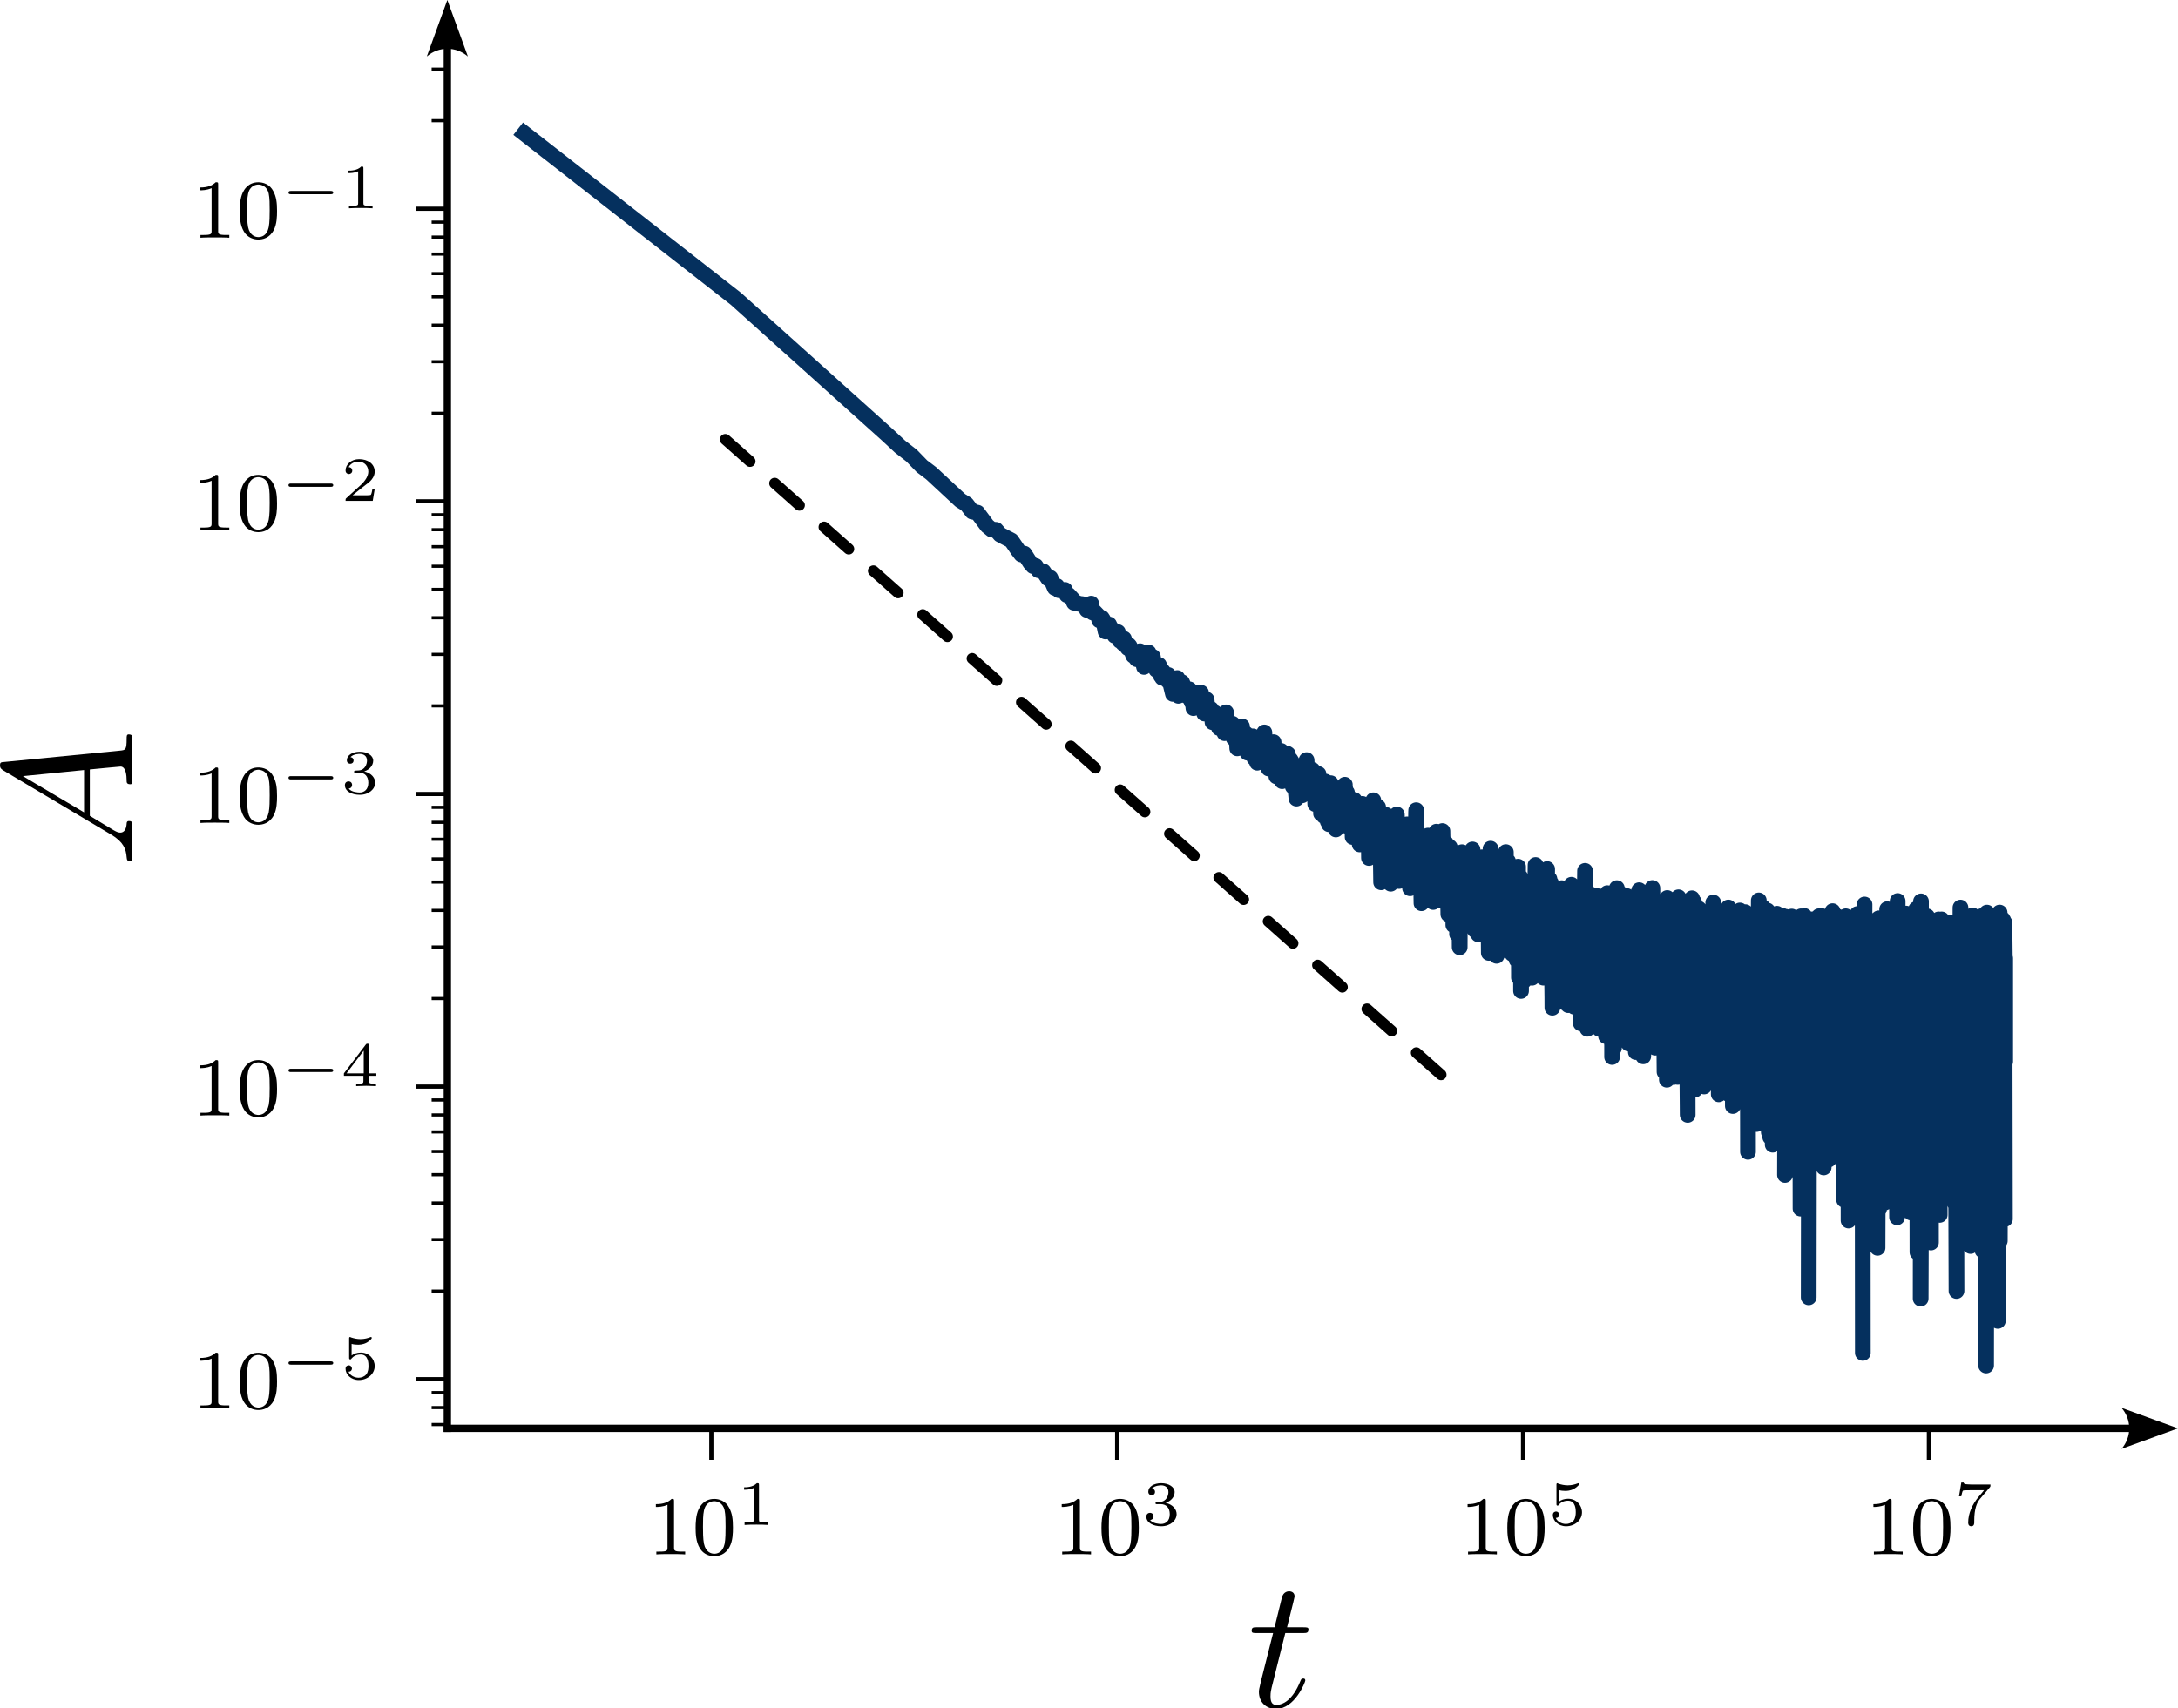 <?xml version="1.0" encoding="UTF-8" standalone="no"?>
<svg
   width="207.895pt"
   height="163.081pt"
   viewBox="0 0 207.895 163.081"
   version="1.2"
   id="svg264"
   sodipodi:docname="ExDecay_Sout.pdf"
   inkscape:export-filename="Dphi.svg"
   inkscape:export-xdpi="320"
   inkscape:export-ydpi="320"
   xmlns:inkscape="http://www.inkscape.org/namespaces/inkscape"
   xmlns:sodipodi="http://sodipodi.sourceforge.net/DTD/sodipodi-0.dtd"
   xmlns:xlink="http://www.w3.org/1999/xlink"
   xmlns="http://www.w3.org/2000/svg"
   xmlns:svg="http://www.w3.org/2000/svg">
  <sodipodi:namedview
     id="namedview264"
     pagecolor="#ffffff"
     bordercolor="#666666"
     borderopacity="1.0"
     inkscape:showpageshadow="2"
     inkscape:pageopacity="0.0"
     inkscape:pagecheckerboard="0"
     inkscape:deskcolor="#d1d1d1"
     inkscape:document-units="pt"
     inkscape:zoom="2.1452967"
     inkscape:cx="130.51808"
     inkscape:cy="154.05794"
     inkscape:window-width="1850"
     inkscape:window-height="1016"
     inkscape:window-x="0"
     inkscape:window-y="0"
     inkscape:window-maximized="1"
     inkscape:current-layer="surface5679017">
    <inkscape:page
       x="-1.2407709e-24"
       y="0"
       width="207.895"
       height="163.081"
       id="page2"
       margin="0"
       bleed="0" />
  </sodipodi:namedview>
  <defs
     id="defs41">
    <marker
       style="overflow:visible"
       id="marker267"
       refX="0"
       refY="0"
       orient="auto-start-reverse"
       inkscape:stockid="Concave triangle arrow"
       markerWidth="1"
       markerHeight="1"
       viewBox="0 0 1 1"
       inkscape:isstock="true"
       inkscape:collect="always"
       preserveAspectRatio="xMidYMid">
      <path
         transform="scale(0.7)"
         d="M -2,-4 9,0 -2,4 c 2,-2.33 2,-5.66 0,-8 z"
         style="fill:context-stroke;fill-rule:evenodd;stroke:none"
         id="path267" />
    </marker>
    <marker
       style="overflow:visible"
       id="ConcaveTriangle"
       refX="0"
       refY="0"
       orient="auto-start-reverse"
       inkscape:stockid="Concave triangle arrow"
       markerWidth="1"
       markerHeight="1"
       viewBox="0 0 1 1"
       inkscape:isstock="true"
       inkscape:collect="always"
       preserveAspectRatio="xMidYMid">
      <path
         transform="scale(0.7)"
         d="M -2,-4 9,0 -2,4 c 2,-2.33 2,-5.66 0,-8 z"
         style="fill:context-stroke;fill-rule:evenodd;stroke:none"
         id="path266" />
    </marker>
    <g
       id="g41">
      <symbol
         overflow="visible"
         id="glyph0-0">
        <path
           style="stroke:none"
           d=""
           id="path1" />
      </symbol>
      <symbol
         overflow="visible"
         id="glyph0-1">
        <path
           style="stroke:none"
           d="m 2.5,-5.078 c 0,-0.219 -0.016,-0.219 -0.234,-0.219 -0.328,0.312 -0.75,0.5 -1.5,0.5 v 0.266 c 0.219,0 0.641,0 1.109,-0.203 v 4.078 c 0,0.297 -0.031,0.391 -0.781,0.391 H 0.812 V 0 c 0.328,-0.031 1.016,-0.031 1.375,-0.031 0.359,0 1.047,0 1.375,0.031 V -0.266 H 3.281 c -0.75,0 -0.781,-0.094 -0.781,-0.391 z m 0,0"
           id="path2" />
      </symbol>
      <symbol
         overflow="visible"
         id="glyph0-2">
        <path
           style="stroke:none"
           d="m 3.891,-2.547 c 0,-0.844 -0.078,-1.359 -0.344,-1.875 -0.344,-0.703 -1,-0.875 -1.438,-0.875 -1,0 -1.375,0.75 -1.484,0.969 -0.281,0.578 -0.297,1.375 -0.297,1.781 0,0.531 0.016,1.328 0.406,1.969 0.359,0.594 0.953,0.75 1.375,0.75 0.391,0 1.062,-0.125 1.469,-0.906 0.297,-0.578 0.312,-1.297 0.312,-1.812 z M 2.109,-0.062 C 1.844,-0.062 1.297,-0.188 1.125,-1.016 1.031,-1.469 1.031,-2.219 1.031,-2.641 1.031,-3.188 1.031,-3.75 1.125,-4.188 1.297,-5 1.906,-5.078 2.109,-5.078 c 0.266,0 0.828,0.141 0.984,0.859 0.094,0.438 0.094,1.047 0.094,1.578 0,0.469 0,1.188 -0.094,1.641 -0.172,0.828 -0.719,0.938 -0.984,0.938 z m 0,0"
           id="path3" />
      </symbol>
      <symbol
         overflow="visible"
         id="glyph0-3">
        <path
           style="stroke:none"
           d="m 2.25,-1.625 c 0.125,-0.125 0.453,-0.391 0.594,-0.5 0.484,-0.453 0.953,-0.891 0.953,-1.609 0,-0.953 -0.797,-1.562 -1.781,-1.562 -0.969,0 -1.594,0.719 -1.594,1.438 0,0.391 0.312,0.438 0.422,0.438 0.172,0 0.422,-0.109 0.422,-0.422 0,-0.406 -0.406,-0.406 -0.5,-0.406 C 1,-4.844 1.531,-5.031 1.922,-5.031 c 0.734,0 1.125,0.625 1.125,1.297 0,0.828 -0.578,1.438 -1.531,2.391 l -1,1.047 C 0.422,-0.219 0.422,-0.203 0.422,0 H 3.562 l 0.234,-1.422 h -0.25 C 3.531,-1.266 3.469,-0.875 3.375,-0.719 c -0.047,0.062 -0.656,0.062 -0.781,0.062 H 1.172 Z m 0,0"
           id="path4" />
      </symbol>
      <symbol
         overflow="visible"
         id="glyph0-4">
        <path
           style="stroke:none"
           d="m 1.109,-4.484 c 0.109,0.031 0.422,0.125 0.766,0.125 1,0 1.594,-0.703 1.594,-0.828 0,-0.094 -0.047,-0.109 -0.094,-0.109 -0.016,0 -0.031,0 -0.094,0.031 -0.312,0.125 -0.688,0.219 -1.109,0.219 -0.469,0 -0.859,-0.109 -1.109,-0.219 -0.078,-0.031 -0.094,-0.031 -0.109,-0.031 -0.094,0 -0.094,0.078 -0.094,0.234 v 2.328 c 0,0.141 0,0.234 0.125,0.234 0.062,0 0.078,-0.031 0.125,-0.094 C 1.203,-2.703 1.5,-3.109 2.188,-3.109 c 0.438,0 0.656,0.359 0.734,0.516 0.125,0.281 0.141,0.656 0.141,0.953 0,0.297 0,0.734 -0.219,1.078 -0.156,0.25 -0.484,0.484 -0.906,0.484 -0.516,0 -1.016,-0.312 -1.203,-0.844 C 0.75,-0.906 0.812,-0.906 0.812,-0.906 c 0.219,0 0.406,-0.141 0.406,-0.391 0,-0.297 -0.234,-0.406 -0.391,-0.406 -0.156,0 -0.406,0.078 -0.406,0.422 0,0.719 0.625,1.453 1.531,1.453 1,0 1.844,-0.781 1.844,-1.766 0,-0.922 -0.672,-1.75 -1.609,-1.75 -0.391,0 -0.766,0.125 -1.078,0.406 z m 0,0"
           id="path5" />
      </symbol>
      <symbol
         overflow="visible"
         id="glyph0-5">
        <path
           style="stroke:none"
           d="M 4.031,-4.859 C 4.109,-4.938 4.109,-4.953 4.109,-5.125 H 2.078 C 1.875,-5.125 1.641,-5.141 1.438,-5.156 1.016,-5.188 1.016,-5.266 0.984,-5.391 h -0.25 l -0.266,1.688 h 0.25 C 0.734,-3.828 0.828,-4.375 0.938,-4.438 1.016,-4.484 1.625,-4.484 1.734,-4.484 h 1.688 L 2.609,-3.375 C 1.703,-2.172 1.5,-0.906 1.5,-0.281 c 0,0.078 0,0.453 0.375,0.453 0.375,0 0.375,-0.359 0.375,-0.453 V -0.672 C 2.25,-1.812 2.453,-2.75 2.844,-3.281 Z m 0,0"
           id="path6" />
      </symbol>
      <symbol
         overflow="visible"
         id="glyph0-6">
        <path
           style="stroke:none"
           d="m 2.016,-2.656 c 0.625,0 1.031,0.453 1.031,1.297 0,1 -0.562,1.281 -0.984,1.281 -0.438,0 -1.047,-0.156 -1.328,-0.578 0.297,0 0.5,-0.188 0.5,-0.438 0,-0.266 -0.188,-0.438 -0.453,-0.438 -0.203,0 -0.438,0.125 -0.438,0.453 0,0.75 0.812,1.25 1.734,1.25 C 3.125,0.172 3.875,-0.562 3.875,-1.359 3.875,-2.031 3.344,-2.625 2.531,-2.812 c 0.625,-0.219 1.109,-0.75 1.109,-1.391 0,-0.641 -0.719,-1.094 -1.547,-1.094 -0.859,0 -1.5,0.453 -1.5,1.062 0,0.297 0.188,0.422 0.406,0.422 0.25,0 0.406,-0.172 0.406,-0.406 0,-0.297 -0.266,-0.406 -0.438,-0.406 0.344,-0.438 0.953,-0.469 1.094,-0.469 0.203,0 0.812,0.062 0.812,0.891 0,0.547 -0.234,0.891 -0.344,1.016 -0.234,0.25 -0.422,0.266 -0.906,0.297 -0.156,0 -0.219,0.016 -0.219,0.125 0,0.109 0.078,0.109 0.219,0.109 z m 0,0"
           id="path7" />
      </symbol>
      <symbol
         overflow="visible"
         id="glyph0-7">
        <path
           style="stroke:none"
           d="m 3.141,-5.156 c 0,-0.156 0,-0.219 -0.172,-0.219 -0.094,0 -0.109,0 -0.188,0.109 L 0.234,-1.562 v 0.25 h 2.25 v 0.672 c 0,0.297 -0.016,0.375 -0.641,0.375 H 1.672 V 0 c 0.672,-0.031 0.688,-0.031 1.141,-0.031 0.453,0 0.469,0 1.141,0.031 V -0.266 H 3.781 c -0.625,0 -0.641,-0.078 -0.641,-0.375 V -1.312 h 0.844 v -0.25 h -0.844 z m -0.594,0.641 V -1.562 h -2.031 z m 0,0"
           id="path8" />
      </symbol>
      <symbol
         overflow="visible"
         id="glyph1-0">
        <path
           style="stroke:none"
           d=""
           id="path9" />
      </symbol>
      <symbol
         overflow="visible"
         id="glyph1-1">
        <path
           style="stroke:none"
           d="m 2.141,-3.797 c 0,-0.188 -0.016,-0.188 -0.203,-0.188 -0.391,0.391 -1,0.391 -1.219,0.391 v 0.234 c 0.156,0 0.562,0 0.922,-0.172 v 3.016 c 0,0.203 0,0.281 -0.625,0.281 h -0.25 V 0 c 0.328,-0.031 0.797,-0.031 1.125,-0.031 0.328,0 0.797,0 1.125,0.031 v -0.234 h -0.25 c -0.625,0 -0.625,-0.078 -0.625,-0.281 z m 0,0"
           id="path10" />
      </symbol>
      <symbol
         overflow="visible"
         id="glyph1-2">
        <path
           style="stroke:none"
           d="m 1.766,-1.984 c 0.5,0 0.844,0.344 0.844,0.953 0,0.656 -0.391,0.938 -0.828,0.938 C 1.609,-0.094 1,-0.125 0.734,-0.469 0.969,-0.5 1.062,-0.656 1.062,-0.812 c 0,-0.203 -0.141,-0.344 -0.344,-0.344 -0.156,0 -0.344,0.109 -0.344,0.359 0,0.594 0.656,0.922 1.422,0.922 0.891,0 1.469,-0.562 1.469,-1.156 0,-0.438 -0.328,-0.906 -1.047,-1.078 0.484,-0.156 0.859,-0.547 0.859,-1.031 0,-0.484 -0.562,-0.844 -1.281,-0.844 -0.703,0 -1.234,0.328 -1.234,0.812 0,0.266 0.203,0.328 0.328,0.328 0.156,0 0.312,-0.094 0.312,-0.312 0,-0.188 -0.125,-0.297 -0.297,-0.312 0.281,-0.312 0.828,-0.312 0.891,-0.312 0.297,0 0.688,0.141 0.688,0.641 0,0.328 -0.188,0.906 -0.797,0.938 -0.109,0 -0.266,0.016 -0.312,0.016 -0.062,0.016 -0.125,0.016 -0.125,0.109 0,0.094 0.062,0.094 0.156,0.094 z m 0,0"
           id="path11" />
      </symbol>
      <symbol
         overflow="visible"
         id="glyph1-3">
        <path
           style="stroke:none"
           d="M 1.016,-3.328 C 1.219,-3.266 1.422,-3.25 1.625,-3.25 c 0.141,0 0.469,0 0.844,-0.203 0.109,-0.062 0.469,-0.312 0.469,-0.438 0,-0.078 -0.047,-0.094 -0.078,-0.094 -0.016,0 -0.016,0 -0.094,0.031 C 2.562,-3.875 2.25,-3.781 1.859,-3.781 1.562,-3.781 1.25,-3.844 0.969,-3.938 0.922,-3.969 0.891,-3.984 0.875,-3.984 c -0.094,0 -0.094,0.078 -0.094,0.172 v 1.797 c 0,0.094 0,0.172 0.109,0.172 C 0.953,-1.844 0.969,-1.875 1,-1.922 1.156,-2.109 1.422,-2.312 1.891,-2.312 2.625,-2.312 2.625,-1.422 2.625,-1.234 2.625,-1 2.609,-0.656 2.406,-0.406 c -0.188,0.219 -0.469,0.312 -0.719,0.312 -0.406,0 -0.828,-0.219 -0.969,-0.578 0.297,0 0.328,-0.234 0.328,-0.297 0,-0.172 -0.125,-0.312 -0.312,-0.312 C 0.688,-1.281 0.438,-1.25 0.438,-0.953 0.438,-0.406 0.953,0.125 1.703,0.125 2.531,0.125 3.219,-0.453 3.219,-1.203 3.219,-1.891 2.672,-2.5 1.891,-2.5 c -0.375,0 -0.688,0.125 -0.875,0.281 z m 0,0"
           id="path12" />
      </symbol>
      <symbol
         overflow="visible"
         id="glyph1-4">
        <path
           style="stroke:none"
           d="m 3.422,-3.609 c 0.047,-0.062 0.047,-0.078 0.047,-0.25 H 1.922 c -0.234,0 -0.391,0 -0.625,-0.016 C 1.016,-3.891 0.938,-3.906 0.906,-4.047 H 0.688 l -0.219,1.312 H 0.688 c 0.031,-0.125 0.078,-0.484 0.172,-0.547 0.047,-0.031 0.562,-0.031 0.656,-0.031 h 1.344 c -0.062,0.078 -0.375,0.469 -0.531,0.641 C 1.75,-1.969 1.344,-1.125 1.344,-0.219 c 0,0.062 0,0.344 0.297,0.344 0.281,0 0.281,-0.281 0.281,-0.359 v -0.156 c 0,-1.156 0.25,-1.734 0.547,-2.094 z m 0,0"
           id="path13" />
      </symbol>
      <symbol
         overflow="visible"
         id="glyph1-5">
        <path
           style="stroke:none"
           d="M 3.375,-0.984 V -1.219 H 2.672 v -2.641 c 0,-0.141 0,-0.188 -0.141,-0.188 -0.109,0 -0.125,0.031 -0.172,0.094 L 0.281,-1.219 v 0.234 H 2.141 V -0.5 c 0,0.188 0,0.266 -0.5,0.266 h -0.188 V 0 c 0.125,0 0.688,-0.031 0.953,-0.031 C 2.672,-0.031 3.234,0 3.344,0 V -0.234 H 3.172 c -0.5,0 -0.5,-0.078 -0.5,-0.266 V -0.984 Z M 2.172,-3.391 V -1.219 H 0.531 Z m 0,0"
           id="path14" />
      </symbol>
      <symbol
         overflow="visible"
         id="glyph1-6">
        <path
           style="stroke:none"
           d="M 3.219,-1.125 H 3 C 2.984,-1.031 2.922,-0.641 2.844,-0.578 2.797,-0.531 2.312,-0.531 2.219,-0.531 H 1.109 L 1.875,-1.156 C 2.078,-1.328 2.609,-1.703 2.797,-1.891 2.969,-2.062 3.219,-2.375 3.219,-2.797 c 0,-0.75 -0.672,-1.188 -1.484,-1.188 -0.766,0 -1.297,0.516 -1.297,1.078 0,0.297 0.25,0.344 0.312,0.344 0.156,0 0.328,-0.109 0.328,-0.328 C 1.078,-3.016 1,-3.219 0.734,-3.219 0.875,-3.516 1.234,-3.75 1.656,-3.75 c 0.625,0 0.953,0.469 0.953,0.953 0,0.422 -0.281,0.859 -0.688,1.25 L 0.5,-0.25 C 0.438,-0.188 0.438,-0.188 0.438,0 h 2.594 z m 0,0"
           id="path15" />
      </symbol>
      <symbol
         overflow="visible"
         id="glyph1-7">
        <path
           style="stroke:none"
           d="m 4.891,-2.031 c 0.094,0 0.219,0 0.219,-0.156 0,-0.156 -0.156,-0.156 -0.25,-0.156 H 0.719 c -0.078,0 -0.25,0 -0.25,0.156 0,0.156 0.141,0.156 0.219,0.156 z m -0.031,1.375 c 0.094,0 0.25,0 0.25,-0.156 0,-0.156 -0.125,-0.156 -0.219,-0.156 H 0.688 c -0.078,0 -0.219,0 -0.219,0.156 0,0.156 0.172,0.156 0.25,0.156 z m 0,0"
           id="path16" />
      </symbol>
      <symbol
         overflow="visible"
         id="glyph1-8">
        <path
           style="stroke:none"
           d="m 3.297,-1.906 c 0,-0.438 0,-2.078 -1.469,-2.078 -1.469,0 -1.469,1.641 -1.469,2.078 0,0.422 0,2.031 1.469,2.031 1.469,0 1.469,-1.609 1.469,-2.031 z m -1.469,1.844 c -0.25,0 -0.656,-0.125 -0.812,-0.625 -0.094,-0.344 -0.094,-0.922 -0.094,-1.297 0,-0.406 0,-0.859 0.094,-1.188 0.141,-0.531 0.594,-0.609 0.812,-0.609 0.266,0 0.672,0.125 0.797,0.578 0.094,0.312 0.094,0.75 0.094,1.219 0,0.375 0,0.984 -0.094,1.312 C 2.453,-0.141 2.016,-0.062 1.828,-0.062 Z m 0,0"
           id="path17" />
      </symbol>
      <symbol
         overflow="visible"
         id="glyph1-9">
        <path
           style="stroke:none"
           d="m 2.297,-2.156 c 0.453,-0.203 0.781,-0.5 0.781,-0.922 0,-0.594 -0.625,-0.906 -1.25,-0.906 -0.672,0 -1.266,0.406 -1.266,1.016 0,0.375 0.25,0.656 0.5,0.812 C 1.125,-2.125 1.266,-2.047 1.328,-2.016 0.938,-1.859 0.375,-1.531 0.375,-0.922 0.375,-0.219 1.125,0.125 1.812,0.125 c 0.797,0 1.453,-0.484 1.453,-1.141 0,-0.422 -0.25,-0.656 -0.328,-0.75 C 2.812,-1.875 2.516,-2.047 2.297,-2.156 Z M 1.219,-2.75 c -0.016,-0.016 -0.312,-0.172 -0.312,-0.453 0,-0.391 0.469,-0.578 0.906,-0.578 0.469,0 0.938,0.25 0.938,0.703 0,0.469 -0.5,0.703 -0.672,0.797 z m 0.344,0.859 c 0.078,0.047 0.719,0.406 0.875,0.484 0.125,0.078 0.453,0.25 0.453,0.594 0,0.484 -0.547,0.719 -1.062,0.719 -0.547,0 -1.062,-0.312 -1.062,-0.828 0,-0.516 0.469,-0.844 0.797,-0.969 z m 0,0"
           id="path18" />
      </symbol>
      <symbol
         overflow="visible"
         id="glyph1-10">
        <path
           style="stroke:none"
           d="m 2.672,-1.891 c 0,0.453 -0.031,0.906 -0.25,1.266 -0.156,0.234 -0.438,0.531 -0.906,0.531 -0.141,0 -0.469,-0.016 -0.625,-0.172 C 1.078,-0.312 1.125,-0.438 1.125,-0.547 c 0,-0.156 -0.109,-0.297 -0.281,-0.297 -0.172,0 -0.297,0.125 -0.297,0.312 0,0.484 0.453,0.656 0.969,0.656 0.922,0 1.75,-0.844 1.75,-2.094 0,-1.453 -0.656,-2.016 -1.422,-2.016 -0.766,0 -1.469,0.562 -1.469,1.344 0,0.453 0.172,0.703 0.391,0.922 0.25,0.25 0.547,0.406 0.984,0.406 0.516,0 0.797,-0.344 0.922,-0.578 z M 1.781,-1.5 c -0.375,0 -0.531,-0.188 -0.625,-0.312 -0.172,-0.234 -0.188,-0.484 -0.188,-0.828 0,-0.344 0,-0.578 0.203,-0.828 0.172,-0.203 0.359,-0.312 0.672,-0.312 0.812,0 0.812,1.016 0.812,1.266 0,0.531 -0.359,1.016 -0.875,1.016 z m 0,0"
           id="path19" />
      </symbol>
      <symbol
         overflow="visible"
         id="glyph1-11">
        <path
           style="stroke:none"
           d="M 0.969,-1.984 C 0.984,-2.281 1,-2.781 1.203,-3.141 1.469,-3.609 1.859,-3.781 2.219,-3.781 c 0.141,0 0.422,0.016 0.562,0.188 -0.219,0.047 -0.266,0.188 -0.266,0.297 0,0.156 0.109,0.281 0.297,0.281 0.172,0 0.281,-0.109 0.281,-0.297 0,-0.375 -0.266,-0.672 -0.875,-0.672 -0.938,0 -1.844,0.812 -1.844,2.094 0,1.453 0.672,2.016 1.469,2.016 0.234,0 0.641,-0.031 1,-0.391 0.203,-0.188 0.422,-0.422 0.422,-0.953 0,-0.203 -0.016,-0.594 -0.375,-0.922 -0.219,-0.203 -0.484,-0.406 -0.984,-0.406 -0.422,0 -0.734,0.219 -0.938,0.562 z m 0.875,1.891 C 1,-0.094 1,-1.125 1,-1.359 c 0,-0.5 0.328,-1 0.875,-1 0.312,0 0.484,0.125 0.625,0.312 0.172,0.234 0.172,0.516 0.172,0.828 0,0.406 -0.016,0.609 -0.219,0.859 C 2.312,-0.188 2.125,-0.094 1.844,-0.094 Z m 0,0"
           id="path20" />
      </symbol>
      <symbol
         overflow="visible"
         id="glyph2-0">
        <path
           style="stroke:none"
           d=""
           id="path21" />
      </symbol>
      <symbol
         overflow="visible"
         id="glyph2-1">
        <path
           style="stroke:none"
           d="m 2.047,-3.984 h 0.938 c 0.203,0 0.312,0 0.312,-0.203 0,-0.109 -0.109,-0.109 -0.281,-0.109 h -0.875 C 2.5,-5.719 2.547,-5.906 2.547,-5.969 c 0,-0.172 -0.125,-0.266 -0.297,-0.266 -0.031,0 -0.312,0 -0.391,0.359 L 1.469,-4.297 h -0.938 c -0.203,0 -0.297,0 -0.297,0.188 0,0.125 0.078,0.125 0.281,0.125 h 0.875 C 0.672,-1.156 0.625,-0.984 0.625,-0.812 0.625,-0.266 1,0.109 1.547,0.109 2.562,0.109 3.125,-1.344 3.125,-1.422 3.125,-1.531 3.047,-1.531 3.016,-1.531 2.922,-1.531 2.906,-1.5 2.859,-1.391 2.438,-0.344 1.906,-0.109 1.562,-0.109 c -0.203,0 -0.312,-0.125 -0.312,-0.453 0,-0.25 0.031,-0.312 0.062,-0.484 z m 0,0"
           id="path22" />
      </symbol>
      <symbol
         overflow="visible"
         id="glyph2-2">
        <path
           style="stroke:none"
           d="m 4.75,-2.359 c 0,-1.562 -0.922,-2.047 -1.656,-2.047 -1.375,0 -2.688,1.422 -2.688,2.828 0,0.938 0.594,1.688 1.625,1.688 0.625,0 1.344,-0.234 2.094,-0.844 0.125,0.531 0.453,0.844 0.906,0.844 0.531,0 0.844,-0.547 0.844,-0.703 0,-0.078 -0.062,-0.109 -0.125,-0.109 -0.062,0 -0.094,0.031 -0.125,0.109 -0.188,0.484 -0.547,0.484 -0.562,0.484 -0.312,0 -0.312,-0.781 -0.312,-1.016 0,-0.203 0,-0.234 0.109,-0.344 C 5.797,-2.656 6,-3.812 6,-3.812 6,-3.844 5.984,-3.922 5.875,-3.922 c -0.094,0 -0.094,0.031 -0.141,0.219 -0.188,0.625 -0.516,1.375 -0.984,1.969 z m -0.656,1.375 c -0.891,0.766 -1.656,0.875 -2.047,0.875 -0.594,0 -0.906,-0.453 -0.906,-1.094 0,-0.484 0.266,-1.562 0.578,-2.062 C 2.188,-4 2.734,-4.188 3.078,-4.188 c 0.984,0 0.984,1.312 0.984,2.078 0,0.375 0,0.953 0.031,1.125 z m 0,0"
           id="path23" />
      </symbol>
      <symbol
         overflow="visible"
         id="glyph2-3">
        <path
           style="stroke:none"
           d="m 4.359,-6.672 c 0,-0.031 0.031,-0.141 0.031,-0.141 0,-0.016 0,-0.109 -0.125,-0.109 -0.094,0 -0.109,0.031 -0.156,0.203 L 3.531,-4.422 c -1.578,0.062 -3.047,1.375 -3.047,2.734 0,0.953 0.703,1.734 1.922,1.812 C 2.328,0.422 2.25,0.75 2.172,1.062 c -0.125,0.469 -0.219,0.844 -0.219,0.875 0,0.094 0.078,0.109 0.125,0.109 C 2.125,2.047 2.141,2.031 2.172,2 2.188,1.984 2.25,1.75 2.281,1.609 L 2.656,0.125 c 1.609,-0.062 3.062,-1.406 3.062,-2.734 0,-0.797 -0.531,-1.703 -1.922,-1.812 z m -1.906,6.578 c -0.594,-0.031 -1.312,-0.391 -1.312,-1.375 0,-1.203 0.859,-2.594 2.344,-2.734 z m 1.281,-4.109 c 0.766,0.047 1.328,0.5 1.328,1.375 0,1.188 -0.859,2.609 -2.344,2.734 z m 0,0"
           id="path24" />
      </symbol>
      <symbol
         overflow="visible"
         id="glyph3-0">
        <path
           style="stroke:none"
           d=""
           id="path25" />
      </symbol>
      <symbol
         overflow="visible"
         id="glyph3-1">
        <path
           style="stroke:none"
           d="m 4.766,-1.344 c 0.094,0 0.25,0 0.25,-0.156 0,-0.156 -0.156,-0.156 -0.25,-0.156 H 1 c -0.109,0 -0.25,0 -0.25,0.156 0,0.156 0.141,0.156 0.25,0.156 z m 0,0"
           id="path26" />
      </symbol>
      <symbol
         overflow="visible"
         id="glyph4-0">
        <path
           style="stroke:none"
           d=""
           id="path27" />
      </symbol>
      <symbol
         overflow="visible"
         id="glyph4-1">
        <path
           style="stroke:none"
           d="M -1.141,-1.781 C -0.484,-1.391 -0.344,-1 -0.312,-0.562 c 0.016,0.125 0.016,0.219 0.203,0.219 C -0.047,-0.344 0,-0.406 0,-0.484 0,-0.75 -0.031,-1.062 -0.031,-1.328 c 0,-0.344 0.031,-0.688 0.031,-1 0,-0.062 0,-0.188 -0.188,-0.188 -0.109,0 -0.125,0.078 -0.125,0.156 -0.016,0.219 -0.094,0.469 -0.344,0.469 -0.125,0 -0.234,-0.062 -0.375,-0.141 l -1.266,-0.766 v -2.5 c 0.203,-0.016 1.562,-0.156 1.656,-0.156 0.297,0 0.328,0.516 0.328,0.719 0,0.141 0,0.234 0.203,0.234 C 0,-4.5 0,-4.609 0,-4.641 0,-5.047 -0.031,-5.469 -0.031,-5.875 -0.031,-6.125 0,-6.766 0,-7.016 0,-7.062 0,-7.188 -0.203,-7.188 c -0.109,0 -0.109,0.094 -0.109,0.234 0,0.609 -0.062,0.609 -0.359,0.641 l -6.219,0.609 c -0.203,0.016 -0.25,0.016 -0.25,0.188 0,0.156 0.078,0.203 0.172,0.266 z M -2.609,-2.984 -5.906,-4.938 -2.609,-5.266 Z m 0,0"
           id="path28" />
      </symbol>
      <symbol
         overflow="visible"
         id="glyph5-0">
        <path
           style="stroke:none"
           d=""
           id="path29" />
      </symbol>
      <symbol
         overflow="visible"
         id="glyph5-1">
        <path
           style="stroke:none"
           d="m 6.844,-3.266 c 0.156,0 0.344,0 0.344,-0.188 C 7.188,-3.656 7,-3.656 6.859,-3.656 h -5.969 c -0.141,0 -0.328,0 -0.328,0.203 0,0.188 0.188,0.188 0.328,0.188 z m 0.016,1.938 c 0.141,0 0.328,0 0.328,-0.203 0,-0.188 -0.188,-0.188 -0.344,-0.188 H 0.891 c -0.141,0 -0.328,0 -0.328,0.188 0,0.203 0.188,0.203 0.328,0.203 z m 0,0"
           id="path30" />
      </symbol>
      <symbol
         overflow="visible"
         id="glyph5-2">
        <path
           style="stroke:none"
           d="m 2.938,-6.375 c 0,-0.25 0,-0.266 -0.234,-0.266 C 2.078,-6 1.203,-6 0.891,-6 v 0.312 c 0.203,0 0.781,0 1.297,-0.266 v 5.172 c 0,0.359 -0.031,0.469 -0.922,0.469 h -0.312 V 0 c 0.344,-0.031 1.203,-0.031 1.609,-0.031 0.391,0 1.266,0 1.609,0.031 v -0.312 h -0.312 c -0.906,0 -0.922,-0.109 -0.922,-0.469 z m 0,0"
           id="path31" />
      </symbol>
      <symbol
         overflow="visible"
         id="glyph6-0">
        <path
           style="stroke:none"
           d=""
           id="path32" />
      </symbol>
      <symbol
         overflow="visible"
         id="glyph6-1">
        <path
           style="stroke:none"
           d="M 1.891,-2.609 C 0.922,-2.359 0.438,-1.578 0.438,-1 c 0,0.594 0.453,1.078 1.172,1.078 0.672,0 1.312,-0.781 1.312,-1.688 0,-0.609 -0.359,-0.969 -0.547,-1.172 -0.094,-0.078 -0.703,-0.703 -0.703,-1 0,-0.109 0.094,-0.25 0.328,-0.25 0.219,0 0.422,0.109 0.562,0.188 0.094,0.047 0.25,0.141 0.359,0.141 0.141,0 0.25,-0.141 0.25,-0.266 0,-0.156 -0.078,-0.172 -0.391,-0.219 -0.375,-0.078 -0.484,-0.094 -0.609,-0.094 -0.703,0 -0.719,0.547 -0.719,0.625 0,0.344 0.25,0.781 0.438,1.047 z m 0.125,0.203 c 0.344,0.484 0.406,0.766 0.406,1.047 C 2.422,-0.875 2.125,-0.125 1.594,-0.125 c -0.297,0 -0.688,-0.156 -0.688,-0.719 0,-0.516 0.312,-1.406 1.109,-1.562 z m 0,0"
           id="path33" />
      </symbol>
      <symbol
         overflow="visible"
         id="glyph6-2">
        <path
           style="stroke:none"
           d="M 3.094,-3.984 C 3.125,-4.047 3.125,-4.062 3.125,-4.062 c 0,-0.094 -0.094,-0.094 -0.109,-0.094 -0.094,0 -0.094,0.031 -0.125,0.141 L 2.547,-2.656 C 1.422,-2.609 0.5,-1.828 0.5,-1.062 0.5,-0.562 0.891,0 1.859,0.078 L 1.656,0.875 c -0.016,0.094 -0.062,0.25 -0.062,0.266 0,0.078 0.094,0.078 0.125,0.078 0.078,0 0.094,-0.047 0.109,-0.125 C 1.844,1.078 2.047,0.234 2.094,0.078 3.203,0.031 4.141,-0.75 4.141,-1.516 c 0,-0.516 -0.438,-1.062 -1.375,-1.141 z M 1.906,-0.125 c -0.547,-0.031 -0.938,-0.312 -0.938,-0.844 0,-0.672 0.562,-1.406 1.516,-1.484 z m 0.812,-2.328 c 0.547,0.031 0.953,0.312 0.953,0.844 0,0.641 -0.547,1.406 -1.531,1.484 z m 0,0"
           id="path34" />
      </symbol>
      <symbol
         overflow="visible"
         id="glyph6-3">
        <path
           style="stroke:none"
           d="m 1.5,-0.359 c 0,-0.219 -0.172,-0.359 -0.359,-0.359 -0.219,0 -0.375,0.172 -0.375,0.359 C 0.766,-0.156 0.938,0 1.141,0 1.328,0 1.5,-0.172 1.5,-0.359 Z m 0,0"
           id="path35" />
      </symbol>
      <symbol
         overflow="visible"
         id="glyph6-4">
        <path
           style="stroke:none"
           d="m 1.328,-1.344 c 0.391,0 0.844,-0.031 1.156,-0.141 C 3,-1.656 3.031,-2.016 3.031,-2.109 c 0,-0.297 -0.297,-0.531 -0.797,-0.531 -0.734,0 -1.75,0.531 -1.75,1.547 0,0.641 0.406,1.156 1.156,1.156 1.109,0 1.547,-0.594 1.547,-0.672 0,-0.047 -0.062,-0.109 -0.109,-0.109 -0.031,0 -0.031,0 -0.125,0.094 C 2.594,-0.219 1.984,-0.141 1.656,-0.141 1.172,-0.141 1,-0.484 1,-0.875 1,-0.922 1,-1.109 1.062,-1.344 Z M 1.109,-1.547 C 1.312,-2.25 1.891,-2.438 2.234,-2.438 c 0.281,0 0.516,0.125 0.516,0.344 0,0.547 -1,0.547 -1.641,0.547 z m 0,0"
           id="path36" />
      </symbol>
      <symbol
         overflow="visible"
         id="glyph7-0">
        <path
           style="stroke:none"
           d=""
           id="path37" />
      </symbol>
      <symbol
         overflow="visible"
         id="glyph7-1">
        <path
           style="stroke:none"
           d="m 1.625,-0.438 c 0,-0.266 -0.234,-0.453 -0.453,-0.453 -0.25,0 -0.438,0.219 -0.438,0.438 C 0.734,-0.172 0.953,0 1.172,0 1.422,0 1.625,-0.203 1.625,-0.438 Z m 0,0"
           id="path38" />
      </symbol>
      <symbol
         overflow="visible"
         id="glyph8-0">
        <path
           style="stroke:none"
           d=""
           id="path39" />
      </symbol>
      <symbol
         overflow="visible"
         id="glyph8-1">
        <path
           style="stroke:none"
           d="M -7.094,-3.266 C -7.203,-3.312 -7.234,-3.312 -7.281,-3.312 c -0.109,0 -0.203,0.078 -0.203,0.188 0,0.094 0.062,0.172 0.234,0.234 l 4.578,1.75 c 0.062,0.016 0.125,0.047 0.172,0.047 0.031,0 0.062,0 0.172,-0.047 L 2.25,-2.891 C 2.359,-2.938 2.5,-2.984 2.5,-3.125 c 0,-0.109 -0.094,-0.188 -0.203,-0.188 -0.031,0 -0.047,0 -0.156,0.047 L -2.5,-1.5 Z m 0,0"
           id="path40" />
      </symbol>
      <symbol
         overflow="visible"
         id="glyph8-2">
        <path
           style="stroke:none"
           d="M -2.328,-2.719 C -2.438,-2.766 -2.469,-2.766 -2.5,-2.766 c -0.016,0 -0.047,0 -0.156,0.047 L -7.25,-0.984 c -0.172,0.062 -0.234,0.125 -0.234,0.234 0,0.109 0.094,0.203 0.203,0.203 0.031,0 0.047,0 0.156,-0.047 L -2.5,-2.359 2.109,-0.594 C 2.219,-0.547 2.25,-0.547 2.297,-0.547 2.406,-0.547 2.5,-0.641 2.5,-0.75 2.5,-0.875 2.391,-0.922 2.297,-0.953 Z m 0,0"
           id="path41" />
      </symbol>
    </g>
  </defs>
  <g
     id="surface5679017"
     transform="translate(-1.734,-2.789)">
    <path
       style="fill:none;stroke:#000000;stroke-width:0.4;stroke-linecap:butt;stroke-linejoin:round;stroke-miterlimit:10;stroke-opacity:1"
       d="m 69.633,33.64 v -3"
       transform="matrix(1,0,0,-1,0,172.8)"
       id="path44"
       inkscape:export-filename="DeltaDef.svg"
       inkscape:export-xdpi="320"
       inkscape:export-ydpi="320" />
    <g
       style="fill:#000000;fill-opacity:1"
       id="g45">
      <use
         xlink:href="#glyph0-1"
         x="63.573"
         y="151.195"
         id="use44" />
      <use
         xlink:href="#glyph0-2"
         x="67.805"
         y="151.195"
         id="use45" />
    </g>
    <g
       style="fill:#000000;fill-opacity:1"
       id="g46">
      <use
         xlink:href="#glyph1-1"
         x="72.041"
         y="148.382"
         id="use46" />
    </g>
    <path
       style="fill:none;stroke:#000000;stroke-width:0.4;stroke-linecap:butt;stroke-linejoin:round;stroke-miterlimit:10;stroke-opacity:1"
       d="m 108.371,33.64 v -3"
       transform="matrix(1,0,0,-1,0,172.8)"
       id="path46" />
    <g
       style="fill:#000000;fill-opacity:1"
       id="g48">
      <use
         xlink:href="#glyph0-1"
         x="102.312"
         y="151.195"
         id="use47" />
      <use
         xlink:href="#glyph0-2"
         x="106.544"
         y="151.195"
         id="use48" />
    </g>
    <g
       style="fill:#000000;fill-opacity:1"
       id="g49">
      <use
         xlink:href="#glyph1-2"
         x="110.78"
         y="148.382"
         id="use49" />
    </g>
    <path
       style="fill:none;stroke:#000000;stroke-width:0.4;stroke-linecap:butt;stroke-linejoin:round;stroke-miterlimit:10;stroke-opacity:1"
       d="m 147.113,33.64 v -3"
       transform="matrix(1,0,0,-1,0,172.8)"
       id="path49" />
    <g
       style="fill:#000000;fill-opacity:1"
       id="g51">
      <use
         xlink:href="#glyph0-1"
         x="141.051"
         y="151.195"
         id="use50" />
      <use
         xlink:href="#glyph0-2"
         x="145.283"
         y="151.195"
         id="use51" />
    </g>
    <g
       style="fill:#000000;fill-opacity:1"
       id="g52">
      <use
         xlink:href="#glyph1-3"
         x="149.519"
         y="148.382"
         id="use52" />
    </g>
    <path
       style="fill:none;stroke:#000000;stroke-width:0.4;stroke-linecap:butt;stroke-linejoin:round;stroke-miterlimit:10;stroke-opacity:1"
       d="m 185.852,33.64 v -3"
       transform="matrix(1,0,0,-1,0,172.8)"
       id="path52" />
    <g
       style="fill:#000000;fill-opacity:1"
       id="g54">
      <use
         xlink:href="#glyph0-1"
         x="179.79"
         y="151.195"
         id="use53" />
      <use
         xlink:href="#glyph0-2"
         x="184.022"
         y="151.195"
         id="use54" />
    </g>
    <g
       style="fill:#000000;fill-opacity:1"
       id="g55">
      <use
         xlink:href="#glyph1-4"
         x="188.258"
         y="148.382"
         id="use55" />
    </g>
    <g
       style="fill:#000000;fill-opacity:1"
       id="g56"
       transform="matrix(1.77,0,0,1.77,-96.965,-123.927)">
      <use
         xlink:href="#glyph2-1"
         x="123.028"
         y="163.663"
         id="use56" />
    </g>
    <path
       style="fill:none;stroke:#000000;stroke-width:0.4;stroke-linecap:butt;stroke-linejoin:round;stroke-miterlimit:10;stroke-opacity:1"
       d="m 44.434,38.331 h -3"
       transform="matrix(1,0,0,-1,0,172.8)"
       id="path56" />
    <g
       style="fill:#000000;fill-opacity:1"
       id="g58">
      <use
         xlink:href="#glyph0-1"
         x="20.056"
         y="137.236"
         id="use57" />
      <use
         xlink:href="#glyph0-2"
         x="24.288"
         y="137.236"
         id="use58" />
    </g>
    <g
       style="fill:#000000;fill-opacity:1"
       id="g59">
      <use
         xlink:href="#glyph3-1"
         x="28.524"
         y="134.423"
         id="use59" />
    </g>
    <g
       style="fill:#000000;fill-opacity:1"
       id="g60">
      <use
         xlink:href="#glyph1-3"
         x="34.28"
         y="134.423"
         id="use60" />
    </g>
    <path
       style="fill:none;stroke:#000000;stroke-width:0.4;stroke-linecap:butt;stroke-linejoin:round;stroke-miterlimit:10;stroke-opacity:1"
       d="m 44.434,66.269 h -3"
       transform="matrix(1,0,0,-1,0,172.8)"
       id="path60" />
    <g
       style="fill:#000000;fill-opacity:1"
       id="g62">
      <use
         xlink:href="#glyph0-1"
         x="20.056"
         y="109.299"
         id="use61" />
      <use
         xlink:href="#glyph0-2"
         x="24.288"
         y="109.299"
         id="use62" />
    </g>
    <g
       style="fill:#000000;fill-opacity:1"
       id="g63">
      <use
         xlink:href="#glyph3-1"
         x="28.524"
         y="106.486"
         id="use63" />
    </g>
    <g
       style="fill:#000000;fill-opacity:1"
       id="g64">
      <use
         xlink:href="#glyph1-5"
         x="34.28"
         y="106.486"
         id="use64" />
    </g>
    <path
       style="fill:none;stroke:#000000;stroke-width:0.4;stroke-linecap:butt;stroke-linejoin:round;stroke-miterlimit:10;stroke-opacity:1"
       d="m 44.434,94.206 h -3"
       transform="matrix(1,0,0,-1,0,172.8)"
       id="path64" />
    <g
       style="fill:#000000;fill-opacity:1"
       id="g66">
      <use
         xlink:href="#glyph0-1"
         x="20.056"
         y="81.362"
         id="use65" />
      <use
         xlink:href="#glyph0-2"
         x="24.288"
         y="81.362"
         id="use66" />
    </g>
    <g
       style="fill:#000000;fill-opacity:1"
       id="g67">
      <use
         xlink:href="#glyph3-1"
         x="28.524"
         y="78.549"
         id="use67" />
    </g>
    <g
       style="fill:#000000;fill-opacity:1"
       id="g68">
      <use
         xlink:href="#glyph1-2"
         x="34.28"
         y="78.549"
         id="use68" />
    </g>
    <path
       style="fill:none;stroke:#000000;stroke-width:0.4;stroke-linecap:butt;stroke-linejoin:round;stroke-miterlimit:10;stroke-opacity:1"
       d="m 44.434,122.144 h -3"
       transform="matrix(1,0,0,-1,0,172.8)"
       id="path68" />
    <g
       style="fill:#000000;fill-opacity:1"
       id="g70">
      <use
         xlink:href="#glyph0-1"
         x="20.056"
         y="53.425"
         id="use69" />
      <use
         xlink:href="#glyph0-2"
         x="24.288"
         y="53.425"
         id="use70" />
    </g>
    <g
       style="fill:#000000;fill-opacity:1"
       id="g71">
      <use
         xlink:href="#glyph3-1"
         x="28.524"
         y="50.612"
         id="use71" />
    </g>
    <g
       style="fill:#000000;fill-opacity:1"
       id="g72">
      <use
         xlink:href="#glyph1-6"
         x="34.28"
         y="50.612"
         id="use72" />
    </g>
    <path
       style="fill:none;stroke:#000000;stroke-width:0.4;stroke-linecap:butt;stroke-linejoin:round;stroke-miterlimit:10;stroke-opacity:1"
       d="m 44.434,150.081 h -3"
       transform="matrix(1,0,0,-1,0,172.8)"
       id="path72" />
    <g
       style="fill:#000000;fill-opacity:1"
       id="g74">
      <use
         xlink:href="#glyph0-1"
         x="20.056"
         y="25.488"
         id="use73" />
      <use
         xlink:href="#glyph0-2"
         x="24.288"
         y="25.488"
         id="use74" />
    </g>
    <g
       style="fill:#000000;fill-opacity:1"
       id="g75">
      <use
         xlink:href="#glyph3-1"
         x="28.524"
         y="22.675"
         id="use75" />
    </g>
    <g
       style="fill:#000000;fill-opacity:1"
       id="g76">
      <use
         xlink:href="#glyph1-1"
         x="34.28"
         y="22.675"
         id="use76" />
    </g>
    <path
       style="fill:none;stroke:#000000;stroke-width:0.3;stroke-linecap:butt;stroke-linejoin:round;stroke-miterlimit:10;stroke-opacity:1"
       d="m 44.434,34.003 h -1.5"
       transform="matrix(1,0,0,-1,0,172.8)"
       id="path76" />
    <path
       style="fill:none;stroke:#000000;stroke-width:0.3;stroke-linecap:butt;stroke-linejoin:round;stroke-miterlimit:10;stroke-opacity:1"
       d="m 44.434,35.624 h -1.5"
       transform="matrix(1,0,0,-1,0,172.8)"
       id="path77" />
    <path
       style="fill:none;stroke:#000000;stroke-width:0.3;stroke-linecap:butt;stroke-linejoin:round;stroke-miterlimit:10;stroke-opacity:1"
       d="m 44.434,37.054 h -1.5"
       transform="matrix(1,0,0,-1,0,172.8)"
       id="path78" />
    <path
       style="fill:none;stroke:#000000;stroke-width:0.3;stroke-linecap:butt;stroke-linejoin:round;stroke-miterlimit:10;stroke-opacity:1"
       d="m 44.434,46.741 h -1.5"
       transform="matrix(1,0,0,-1,0,172.8)"
       id="path79" />
    <path
       style="fill:none;stroke:#000000;stroke-width:0.3;stroke-linecap:butt;stroke-linejoin:round;stroke-miterlimit:10;stroke-opacity:1"
       d="m 44.434,51.659 h -1.5"
       transform="matrix(1,0,0,-1,0,172.8)"
       id="path80" />
    <path
       style="fill:none;stroke:#000000;stroke-width:0.3;stroke-linecap:butt;stroke-linejoin:round;stroke-miterlimit:10;stroke-opacity:1"
       d="m 44.434,55.152 h -1.5"
       transform="matrix(1,0,0,-1,0,172.8)"
       id="path81" />
    <path
       style="fill:none;stroke:#000000;stroke-width:0.3;stroke-linecap:butt;stroke-linejoin:round;stroke-miterlimit:10;stroke-opacity:1"
       d="m 44.434,57.859 h -1.5"
       transform="matrix(1,0,0,-1,0,172.8)"
       id="path82" />
    <path
       style="fill:none;stroke:#000000;stroke-width:0.3;stroke-linecap:butt;stroke-linejoin:round;stroke-miterlimit:10;stroke-opacity:1"
       d="m 44.434,60.07 h -1.5"
       transform="matrix(1,0,0,-1,0,172.8)"
       id="path83" />
    <path
       style="fill:none;stroke:#000000;stroke-width:0.3;stroke-linecap:butt;stroke-linejoin:round;stroke-miterlimit:10;stroke-opacity:1"
       d="m 44.434,61.941 h -1.5"
       transform="matrix(1,0,0,-1,0,172.8)"
       id="path84" />
    <path
       style="fill:none;stroke:#000000;stroke-width:0.3;stroke-linecap:butt;stroke-linejoin:round;stroke-miterlimit:10;stroke-opacity:1"
       d="m 44.434,63.562 h -1.5"
       transform="matrix(1,0,0,-1,0,172.8)"
       id="path85" />
    <path
       style="fill:none;stroke:#000000;stroke-width:0.3;stroke-linecap:butt;stroke-linejoin:round;stroke-miterlimit:10;stroke-opacity:1"
       d="m 44.434,64.991 h -1.5"
       transform="matrix(1,0,0,-1,0,172.8)"
       id="path86" />
    <path
       style="fill:none;stroke:#000000;stroke-width:0.3;stroke-linecap:butt;stroke-linejoin:round;stroke-miterlimit:10;stroke-opacity:1"
       d="m 44.434,74.679 h -1.5"
       transform="matrix(1,0,0,-1,0,172.8)"
       id="path87" />
    <path
       style="fill:none;stroke:#000000;stroke-width:0.3;stroke-linecap:butt;stroke-linejoin:round;stroke-miterlimit:10;stroke-opacity:1"
       d="m 44.434,79.597 h -1.5"
       transform="matrix(1,0,0,-1,0,172.8)"
       id="path88" />
    <path
       style="fill:none;stroke:#000000;stroke-width:0.3;stroke-linecap:butt;stroke-linejoin:round;stroke-miterlimit:10;stroke-opacity:1"
       d="m 44.434,83.089 h -1.5"
       transform="matrix(1,0,0,-1,0,172.8)"
       id="path89" />
    <path
       style="fill:none;stroke:#000000;stroke-width:0.3;stroke-linecap:butt;stroke-linejoin:round;stroke-miterlimit:10;stroke-opacity:1"
       d="m 44.434,85.796 h -1.5"
       transform="matrix(1,0,0,-1,0,172.8)"
       id="path90" />
    <path
       style="fill:none;stroke:#000000;stroke-width:0.3;stroke-linecap:butt;stroke-linejoin:round;stroke-miterlimit:10;stroke-opacity:1"
       d="m 44.434,88.007 h -1.5"
       transform="matrix(1,0,0,-1,0,172.8)"
       id="path91" />
    <path
       style="fill:none;stroke:#000000;stroke-width:0.3;stroke-linecap:butt;stroke-linejoin:round;stroke-miterlimit:10;stroke-opacity:1"
       d="m 44.434,89.878 h -1.5"
       transform="matrix(1,0,0,-1,0,172.8)"
       id="path92" />
    <path
       style="fill:none;stroke:#000000;stroke-width:0.3;stroke-linecap:butt;stroke-linejoin:round;stroke-miterlimit:10;stroke-opacity:1"
       d="m 44.434,91.499 h -1.5"
       transform="matrix(1,0,0,-1,0,172.8)"
       id="path93" />
    <path
       style="fill:none;stroke:#000000;stroke-width:0.3;stroke-linecap:butt;stroke-linejoin:round;stroke-miterlimit:10;stroke-opacity:1"
       d="m 44.434,92.929 h -1.5"
       transform="matrix(1,0,0,-1,0,172.8)"
       id="path94" />
    <path
       style="fill:none;stroke:#000000;stroke-width:0.3;stroke-linecap:butt;stroke-linejoin:round;stroke-miterlimit:10;stroke-opacity:1"
       d="m 44.434,102.616 h -1.5"
       transform="matrix(1,0,0,-1,0,172.8)"
       id="path95" />
    <path
       style="fill:none;stroke:#000000;stroke-width:0.3;stroke-linecap:butt;stroke-linejoin:round;stroke-miterlimit:10;stroke-opacity:1"
       d="m 44.434,107.534 h -1.5"
       transform="matrix(1,0,0,-1,0,172.8)"
       id="path96" />
    <path
       style="fill:none;stroke:#000000;stroke-width:0.3;stroke-linecap:butt;stroke-linejoin:round;stroke-miterlimit:10;stroke-opacity:1"
       d="m 44.434,111.027 h -1.5"
       transform="matrix(1,0,0,-1,0,172.8)"
       id="path97" />
    <path
       style="fill:none;stroke:#000000;stroke-width:0.3;stroke-linecap:butt;stroke-linejoin:round;stroke-miterlimit:10;stroke-opacity:1"
       d="m 44.434,113.734 h -1.5"
       transform="matrix(1,0,0,-1,0,172.8)"
       id="path98" />
    <path
       style="fill:none;stroke:#000000;stroke-width:0.3;stroke-linecap:butt;stroke-linejoin:round;stroke-miterlimit:10;stroke-opacity:1"
       d="m 44.434,115.945 h -1.5"
       transform="matrix(1,0,0,-1,0,172.8)"
       id="path99" />
    <path
       style="fill:none;stroke:#000000;stroke-width:0.3;stroke-linecap:butt;stroke-linejoin:round;stroke-miterlimit:10;stroke-opacity:1"
       d="m 44.434,117.816 h -1.5"
       transform="matrix(1,0,0,-1,0,172.8)"
       id="path100" />
    <path
       style="fill:none;stroke:#000000;stroke-width:0.3;stroke-linecap:butt;stroke-linejoin:round;stroke-miterlimit:10;stroke-opacity:1"
       d="m 44.434,119.437 h -1.5"
       transform="matrix(1,0,0,-1,0,172.8)"
       id="path101" />
    <path
       style="fill:none;stroke:#000000;stroke-width:0.3;stroke-linecap:butt;stroke-linejoin:round;stroke-miterlimit:10;stroke-opacity:1"
       d="m 44.434,120.862 h -1.5"
       transform="matrix(1,0,0,-1,0,172.8)"
       id="path102" />
    <path
       style="fill:none;stroke:#000000;stroke-width:0.3;stroke-linecap:butt;stroke-linejoin:round;stroke-miterlimit:10;stroke-opacity:1"
       d="m 44.434,130.554 h -1.5"
       transform="matrix(1,0,0,-1,0,172.8)"
       id="path103" />
    <path
       style="fill:none;stroke:#000000;stroke-width:0.3;stroke-linecap:butt;stroke-linejoin:round;stroke-miterlimit:10;stroke-opacity:1"
       d="m 44.434,135.472 h -1.5"
       transform="matrix(1,0,0,-1,0,172.8)"
       id="path104" />
    <path
       style="fill:none;stroke:#000000;stroke-width:0.3;stroke-linecap:butt;stroke-linejoin:round;stroke-miterlimit:10;stroke-opacity:1"
       d="m 44.434,138.964 h -1.5"
       transform="matrix(1,0,0,-1,0,172.8)"
       id="path105" />
    <path
       style="fill:none;stroke:#000000;stroke-width:0.3;stroke-linecap:butt;stroke-linejoin:round;stroke-miterlimit:10;stroke-opacity:1"
       d="m 44.434,141.671 h -1.5"
       transform="matrix(1,0,0,-1,0,172.8)"
       id="path106" />
    <path
       style="fill:none;stroke:#000000;stroke-width:0.3;stroke-linecap:butt;stroke-linejoin:round;stroke-miterlimit:10;stroke-opacity:1"
       d="m 44.434,143.882 h -1.5"
       transform="matrix(1,0,0,-1,0,172.8)"
       id="path107" />
    <path
       style="fill:none;stroke:#000000;stroke-width:0.3;stroke-linecap:butt;stroke-linejoin:round;stroke-miterlimit:10;stroke-opacity:1"
       d="m 44.434,145.753 h -1.5"
       transform="matrix(1,0,0,-1,0,172.8)"
       id="path108" />
    <path
       style="fill:none;stroke:#000000;stroke-width:0.3;stroke-linecap:butt;stroke-linejoin:round;stroke-miterlimit:10;stroke-opacity:1"
       d="m 44.434,147.374 h -1.5"
       transform="matrix(1,0,0,-1,0,172.8)"
       id="path109" />
    <path
       style="fill:none;stroke:#000000;stroke-width:0.3;stroke-linecap:butt;stroke-linejoin:round;stroke-miterlimit:10;stroke-opacity:1"
       d="m 44.434,148.8 h -1.5"
       transform="matrix(1,0,0,-1,0,172.8)"
       id="path110" />
    <path
       style="fill:none;stroke:#000000;stroke-width:0.3;stroke-linecap:butt;stroke-linejoin:round;stroke-miterlimit:10;stroke-opacity:1"
       d="m 44.434,158.491 h -1.5"
       transform="matrix(1,0,0,-1,0,172.8)"
       id="path111" />
    <path
       style="fill:none;stroke:#000000;stroke-width:0.3;stroke-linecap:butt;stroke-linejoin:round;stroke-miterlimit:10;stroke-opacity:1"
       d="m 44.434,163.409 h -1.5"
       transform="matrix(1,0,0,-1,0,172.8)"
       id="path112" />
    <g
       style="fill:#000000;fill-opacity:1"
       id="g112"
       transform="matrix(1.77,0,0,1.77,-10.614,-50.51)">
      <use
         xlink:href="#glyph4-1"
         x="14.118"
         y="76.916"
         id="use112" />
    </g>
    <path
       style="fill:none;stroke:#05305e;stroke-width:1.5;stroke-linecap:square;stroke-linejoin:round;stroke-miterlimit:10;stroke-opacity:1"
       d="m 51.787,15.539 20.172,15.762 14.41,12.945 1.277,1.184 1.105,0.863 0.98,1.012 0.879,0.664 2.805,2.605 0.578,0.352 0.539,0.707 0.504,0.105 L 95.971,53 l 0.43,0.352 0.406,0.027 0.391,0.457 1.07,0.555 0.645,0.941 0.305,0.395 0.293,-0.074 0.562,0.883 0.266,0.305 0.258,-0.016 0.25,0.406 0.48,0.117 0.453,0.676 0.215,-0.066 0.422,0.969 0.203,-0.18 0.195,0.398 0.195,-0.074 0.188,0.086 0.184,-0.043 0.18,0.488 0.18,-0.004 0.34,0.367 0.168,0.371 0.164,-0.039 0.316,0.145 0.305,0.031 0.293,0.277 0.145,0.27 0.141,-0.398 0.141,0.062 0.137,-0.262 0.133,0.852 0.133,-0.121 0.383,0.398 0.125,0.465 0.246,-0.234 0.117,0.184 0.234,1.121 0.113,-0.086 0.227,-0.586 0.109,0.242 0.105,0.516 0.109,-0.289 0.211,0.609 0.102,-0.273 0.102,0.152 0.102,-0.227 0.195,0.832 0.195,-0.051 0.094,0.293 0.094,-0.441 0.184,0.641 0.184,0.254 0.09,-0.293 0.086,0.102 0.344,0.914 h 0.082 l 0.246,0.332 0.082,-0.676 0.078,0.395 0.156,-0.477 0.078,0.676 0.078,-0.152 0.227,0.973 0.219,-0.852 0.074,-0.199 0.07,0.434 0.07,-0.758 0.141,1.137 0.07,-0.152 0.066,-0.504 0.07,0.176 0.066,-0.242 0.133,0.949 0.066,-0.176 0.066,0.055 0.062,0.41 0.066,-0.051 0.191,-0.41 0.062,0.152 0.121,0.887 0.062,-0.09 0.059,0.266 0.062,-0.621 0.059,0.531 0.176,-0.207 0.059,0.195 0.059,-0.199 0.113,0.586 0.059,-0.543 0.055,0.246 0.383,1.559 0.215,-1.383 0.152,0.227 0.051,-0.359 0.102,1.695 0.051,-0.59 0.051,-0.039 0.148,-0.637 0.047,0.285 0.051,-0.312 0.094,0.219 0.051,0.754 0.094,-0.164 0.047,0.129 0.047,-0.293 0.137,0.684 0.047,-0.047 0.043,0.059 0.137,-0.668 0.219,1.219 0.043,-0.289 0.043,-0.234 0.086,1.098 0.043,-0.566 0.25,-0.516 0.039,-0.387 0.043,0.664 0.039,-0.078 0.039,-0.574 0.082,0.352 0.039,0.758 0.078,-0.574 0.078,-0.547 0.191,1.582 0.039,-0.176 0.039,0.105 0.035,0.473 0.039,-0.348 0.184,-0.988 0.074,0.82 0.109,-0.09 0.035,-0.004 0.07,0.801 0.105,-0.141 0.035,-0.48 0.035,0.629 0.066,-0.176 0.035,0.805 0.066,-0.871 0.137,0.543 0.031,-0.566 0.035,0.668 0.031,-0.387 0.102,0.332 -0.035,-0.375 0.066,0.191 0.191,1.016 0.062,-0.406 0.094,-0.676 0.031,0.109 0.094,0.879 0.031,-0.535 0.031,-0.309 0.059,1.148 0.062,-0.008 0.059,0.293 0.148,-1.984 0.172,1.68 0.031,-0.391 0.055,0.414 0.031,-0.203 0.027,0.188 0.055,-0.73 0.027,0.738 0.031,0.023 0.055,-0.582 0.027,0.047 0.027,0.734 0.055,-0.203 0.027,-0.629 0.055,0.758 0.027,0.016 0.027,0.609 0.078,-0.238 0.055,0.375 0.051,-0.141 0.055,-0.512 0.023,0.543 0.027,-0.152 0.051,1.09 0.027,-0.527 0.102,-1.539 0.023,0.344 0.102,0.973 0.027,-1.184 0.098,0.016 0.051,0.086 0.023,-0.266 0.215,1.781 0.027,-0.051 0.141,-1.023 0.023,0.309 0.113,1.492 0.023,-0.004 0.113,-0.801 0.023,0.477 0.066,-0.602 0.07,-0.648 0.019,1.422 0.09,-1.008 0.109,0.312 0.019,-0.703 0.066,1.027 0.062,1.051 0.086,-0.41 0.019,-0.359 0.043,0.941 0.019,-0.387 0.043,-0.391 0.062,1.043 0.121,-2.188 0.121,1.273 0.019,-0.758 0.039,0.211 0.078,0.375 0.039,-1.41 0.059,1.566 0.078,-0.605 0.039,0.426 0.019,-0.66 0.019,0.188 0.035,-0.277 0.019,-1.031 0.059,1.566 0.035,-0.809 0.148,1.254 0.039,-0.305 0.035,-0.305 0.019,0.461 0.07,1.582 0.055,-0.41 0.074,-0.355 0.086,-0.711 0.035,0.379 0.019,0.012 0.035,-0.48 0.051,0.609 0.016,-0.254 0.055,0.605 0.031,-0.219 0.019,-1.691 0.066,2.484 0.016,-0.414 0.051,-1.246 0.035,1.258 0.016,-0.617 0.082,1.801 0.066,-0.152 0.035,0.191 0.031,-1.883 0.016,-0.422 0.031,0.68 0.051,-0.176 0.016,0.875 0.047,-0.883 0.047,0.715 0.066,0.086 0.031,-0.785 0.016,-0.676 0.047,2.148 0.047,0.738 0.105,-2.016 0.016,0.809 0.016,-1.094 0.047,1.844 0.043,-1.664 0.137,1.801 -0.031,-1.887 0.047,1.414 0.102,-1.836 0.074,0.047 0.098,1.734 0.043,-0.867 0.086,0.762 -0.055,-0.969 0.07,0.324 0.012,-0.445 0.059,0.758 0.012,-0.641 0.141,2.445 0.082,-1.309 0.027,0.805 0.027,-0.191 0.012,0.531 0.082,-0.523 0.012,0.727 0.105,1.105 -0.039,-1.777 0.055,1.188 0.062,-1.762 0.055,0.469 0.062,0.699 0.039,-0.863 0.062,-0.398 -0.023,0.895 0.039,-0.402 0.074,1.465 -0.051,-1.738 0.09,1.074 0.086,-1.332 -0.062,1.434 0.086,-0.582 0.012,1.316 0.062,-2.789 0.012,0.195 0.027,0.254 0.035,-0.613 0.023,2.582 0.098,-0.473 0.105,-1.605 0.012,0.953 0.012,1.004 0.035,-2.867 0.047,0.953 0.023,0.34 0.023,-0.141 0.012,-0.555 0.035,0.91 0.059,-0.777 0.137,1.969 0.066,-1.254 -0.023,1.473 0.066,-0.871 0.023,0.383 0.098,-1.492 -0.055,1.977 0.066,-1.008 0.035,0.547 0.031,-1.363 0.066,1.633 0.008,-0.074 0.023,-0.289 0.043,0.77 0.008,-0.066 0.035,1.133 0.051,-1.887 0.023,-0.293 0.008,-0.734 0.023,1.91 0.062,-0.77 0.031,0.988 0.051,-1.391 0.019,0.27 0.043,-0.965 0.051,1.141 0.121,1.387 0.012,-0.492 0.019,-0.5 0.008,0.629 0.019,-0.16 0.012,1.766 0.051,-2.324 0.047,1.77 h 0.012 l 0.059,-1.555 0.059,0.867 0.039,1.484 0.027,-2.34 0.039,1.016 0.094,-1.965 0.019,1.617 0.113,1.078 -0.086,-1.672 0.094,0.797 0.019,-0.496 0.055,2.477 0.066,-1.391 0.055,1.66 0.035,-1.684 0.019,1.133 0.105,-3.367 0.008,1.035 0.012,-0.102 0.008,1.461 0.07,-1.715 0.027,1.199 0.086,-0.734 -0.035,1.602 0.055,-1.09 0.102,1.98 -0.043,-2.504 0.062,2.18 0.023,0.891 0.051,-2.172 0.035,1.715 0.094,-2.168 -0.059,2.84 0.082,-1.758 0.105,1.445 -0.023,-1.965 0.035,1.684 0.008,0.43 0.055,-2.195 0.051,-0.906 0.023,1.34 0.031,-0.164 0.023,-0.379 -0.008,0.707 0.019,-0.395 0.023,1.852 0.039,-2.441 0.039,0.539 0.008,-1.27 0.062,1.57 0.039,-0.312 0.008,-0.043 0.062,-1.762 -0.039,2.297 0.086,-0.527 0.129,-2.016 -0.059,2.328 0.082,-2.055 0.031,1.938 0.082,-0.926 0.051,1.289 0.016,-1.832 0.051,1.012 0.055,-0.703 -0.016,2.191 0.043,-2.137 0.066,1.836 0.043,-0.527 0.019,-0.914 0.051,2.637 0.016,-0.145 0.062,0.258 -0.043,-1.258 0.051,0.035 0.078,-1.051 0.012,1.691 0.016,-0.305 0.008,-0.02 0.012,0.078 0.016,1.57 0.074,-2.762 0.086,-0.773 -0.059,2.309 0.07,-0.785 0.035,1.273 0.055,-2.066 0.019,-0.418 0.012,1.199 0.008,1.312 0.078,-1.988 0.027,1.477 0.027,-1.793 0.066,2.164 0.019,-1.367 0.012,1.062 0.012,1.066 0.055,-2.141 0.031,1.273 0.008,-1.199 0.043,2.863 0.059,-1.453 0.008,0.973 0.074,-2.535 0.019,1.301 0.094,-2.152 -0.074,2.285 0.094,-0.832 0.121,1.234 -0.098,-1.711 0.105,1.293 0.098,-1.945 0.023,1.008 0.004,-0.125 0.039,1.199 0.023,-0.613 0.016,1.684 0.078,-2.543 0.012,0.496 0.019,-1.094 0.109,3.82 0.019,-2.91 0.043,3.918 0.047,-1.871 0.008,1.504 0.051,-2.742 0.051,0.91 0.035,1.289 0.004,-1.75 0.012,0.191 0.094,-1.199 -0.07,2.625 0.09,-1.918 0.016,1.043 0.07,-2.59 0.008,-1 0.055,2.555 0.047,-1.52 0.16,3.113 -0.145,-3.562 0.168,2.801 0.074,-1.355 -0.023,2.445 0.051,-1.387 0.07,-2.445 0.043,3.68 0.016,0.734 0.027,-2.789 0.019,0.98 0.004,-1.453 0.082,2.941 0.027,-2.059 0.07,5.148 0.043,-4 0.004,-1.543 0.082,4.035 0.019,-1.074 0.059,-2.352 0.043,3.383 0.016,0.773 0.066,-3.797 0.008,0.738 0.109,-2.344 -0.023,3.191 0.031,-1.637 0.043,2.625 -0.019,-4.422 0.086,2.598 0.043,-0.953 0.047,2.918 0.016,-1.531 0.016,1.977 0.051,-2.195 0.027,0.668 0.066,1.922 0.047,-3.566 0.035,4.723 0.082,-3.164 0.012,0.258 0.051,-2.168 0.043,1.766 0.113,-3.137 -0.066,4.922 0.109,-3.68 0.059,3.516 0.059,-1.695 0.019,-2.195 0.094,0.16 0.008,-1.191 0.074,2.66 0.016,-0.738 0.117,4.426 -0.066,-5.246 0.074,3.52 0.043,-2.227 0.047,2.273 0.027,-1.289 0.074,1.938 -0.051,-4.262 0.078,1.836 0.098,-1.461 -0.066,2.609 0.082,-1.277 0.004,-0.863 0.074,3.5 0.027,-1.621 0.027,1.168 0.016,-2.906 0.062,1.215 0.039,-1.848 -0.031,3.383 0.098,-2.215 0.031,2.246 0.035,-3.723 0.039,0.117 0.004,-0.273 0.023,4.141 0.051,-2.047 0.019,1.836 0.016,-3.34 0.074,2.336 0.004,-0.992 0.094,3.352 0.004,-0.438 0.008,1.25 0.074,-5.586 0.016,2.785 0.055,1.289 0.019,-2.98 0.004,0.066 0.027,-0.875 0.047,3.586 0.031,-2.051 0.098,2.16 -0.062,-4.375 0.07,2.449 0.07,-2.191 -0.051,3.121 0.094,-1.77 0.031,0.883 0.055,-3.824 0.004,1.215 0.004,-1.352 0.098,4.266 0.004,-0.688 0.062,2.777 -0.039,-4.09 0.086,2.895 0.082,-1.82 0.019,3.734 0.008,-1.691 0.09,1.086 -0.055,-2.355 0.07,2.008 0.004,-1.789 0.074,4.547 0.031,-2.797 0.012,1.398 0.082,-2.902 0.016,0.477 0.016,-2.082 0.043,4.625 0.062,-4.027 0.027,2.254 0.059,-2.891 0.027,1.539 0.023,-1.172 0.031,2.414 0.055,-1.57 0.012,2.234 0.094,-3.703 0.004,1.316 0.031,-1.566 0.043,2.664 0.035,-1.492 0.035,-0.34 0.09,3.629 0.105,-3.027 -0.078,3.816 0.086,-1.93 0.019,1.504 0.019,-4.289 0.062,2.27 0.023,-2.117 0.051,5.648 0.027,-2.156 v 1.391 l 0.043,-4.426 0.062,1.527 0.078,1.871 -0.027,-3.66 0.062,3.621 0.066,-4.879 -0.019,4.953 0.066,-2.293 0.113,3.418 -0.023,-4.277 0.027,2.559 0.016,1.137 0.109,-5.219 0.023,3.875 0.09,-0.383 0.016,-2.148 0.074,4.973 0.023,-4.102 0.031,2.297 0.031,-4.852 0.051,3.195 0.09,1.699 -0.027,-2.855 0.047,1.641 0.027,-2.191 0.019,4.062 0.059,-0.656 0.004,0.5 0.059,-4.242 0.043,2.801 0.051,1.91 0.004,-3.77 0.039,1.25 0.004,-1.094 0.094,5.695 0.008,-2.539 0.004,1.82 0.043,-4.918 0.062,3.777 0.023,-4.551 0.047,5.004 0.043,-3.055 0.098,3.551 -0.039,-4.316 0.051,0.992 0.043,-1.598 -0.019,4.219 0.078,-2.262 0.035,4.91 0.031,-6.352 0.047,2.855 0.113,-3.191 -0.062,4.168 0.07,-2.828 0.016,3.184 0.031,-4.32 0.074,3.023 0.098,-2.809 -0.062,7.129 0.078,-6.516 0.074,4.805 -0.055,-6.027 0.094,1.469 v -0.312 l 0.059,7.84 0.019,-4.211 v 2.625 l 0.102,-5.266 0.004,0.715 0.043,0.426 0.023,-2.742 0.016,0.82 0.008,-1.445 0.066,5.16 0.031,-1.223 0.094,1.453 -0.039,-3.434 0.051,2.363 0.004,-1.996 0.062,4.035 0.047,-2.609 0.074,-1.988 0.039,4.613 0.102,-4.617 -0.047,4.699 0.059,-3.613 0.008,2.926 0.074,-4.809 0.027,2.613 0.098,2.062 -0.086,-3.844 0.094,1.836 0.109,-2.602 -0.027,5.754 0.031,-4.203 0.039,-1.812 -0.035,4.117 0.094,-0.566 v 1.848 l 0.039,-6.426 0.07,2.125 0.039,4.199 -0.035,-4.539 0.109,2.098 v -1.832 l 0.043,5.66 0.066,-4.961 0.074,3.648 -0.027,-4.305 0.062,0.586 0.055,-1.355 -0.039,4.543 0.09,-2.012 0.051,4.25 0.008,-5.535 0.051,2.113 0.102,3.406 -0.019,-6.824 0.027,5.016 0.031,-4.203 0.082,1.242 0.008,-0.875 v 0.742 l 0.047,3.016 0.016,-5.453 0.047,2.051 0.066,-1.34 -0.023,4.84 0.062,-2.125 0.043,3.801 -0.019,-6.977 0.09,4.574 0.086,-4.336 0.023,4.137 0.062,-2.441 -0.023,5.266 0.066,-1.133 0.004,0.281 0.039,-5.086 0.051,2.344 0.012,-2.297 0.062,7.566 0.035,-5.961 0.023,2.852 0.035,-5.223 0.051,2.086 0.023,-3.703 0.066,4.27 0.023,-1.133 0.043,3.793 0.027,-5.648 0.039,1.949 0.008,2.66 0.074,-4.32 v 1.031 l 0.004,-1.699 0.105,5.613 0.062,2.047 -0.027,-6.18 0.074,2.477 v -1.07 l 0.074,6.438 0.035,-3.785 0.039,-3.547 0.062,5.66 0.008,-2.305 0.008,1.441 0.074,-6.57 0.004,1.328 0.023,-1.336 0.078,4.898 0.004,-1.145 0.098,2.754 -0.086,-4.957 0.098,1.445 0.047,-1.871 -0.023,3.988 0.086,-1.461 0.086,4.918 -0.062,-6.125 0.09,2.816 0.09,-5.062 -0.07,7.266 0.098,-5.164 0.082,4.215 0.016,-7.301 0.008,2.719 v -1.734 l 0.051,7.578 0.059,-5.227 0.027,4.246 0.059,-6.719 0.023,2.617 0.031,-1.789 0.023,7.711 0.055,-4.766 0.082,3.668 -0.059,-3.977 0.086,0.812 0.031,4.113 0.051,-5.793 0.023,1.258 0.074,-2.168 -0.023,7.16 0.059,-4.57 0.012,3.828 0.051,-6.809 0.043,1.602 0.031,-2.07 0.059,6.02 0.019,-3.965 0.082,4.379 -0.016,-5.344 0.047,3.656 0.047,3.867 0.019,-7.891 0.027,2.484 0.086,-3.504 -0.043,8.051 0.066,-1.781 0.019,-2.75 0.039,6.57 v 0.492 l 0.094,-8.828 V 88.375 l 0.019,-1.871 0.051,5.855 0.016,-1.457 0.008,6.496 0.035,-9.52 0.066,0.82 0.016,-1.551 0.074,6.199 0.008,-0.957 0.031,-4.68 0.078,8.699 0.078,-9.285 0.035,3.953 0.043,2.293 0.016,-4.23 0.035,0.969 0.074,-2.594 0.008,5.465 0.027,-3.176 0.105,5.305 -0.098,-7.664 0.105,5.328 0.027,-5.473 -0.023,8.363 0.117,-6.645 0.039,6.086 -0.035,-6.719 0.109,4.523 0.105,-3.199 -0.023,6.43 0.027,-3.441 0.098,-5.688 -0.07,8.977 0.09,-6.613 0.055,4.797 0.023,-5.996 0.035,2.945 0.078,-5.742 -0.062,7.234 0.094,-2.496 0.035,4.582 0.055,-7.453 0.023,4.297 0.078,-4.141 -0.043,6.582 0.074,-3.59 0.012,-3.023 0.082,7.035 0.016,-4.469 0.062,4.73 0.039,-7.746 0.008,3.547 0.09,-3.977 -0.027,7.449 0.051,-4.383 0.066,3.879 0.012,-6.566 0.031,4.621 0.105,-4.211 -0.055,8.855 0.062,-7.125 0.102,6.461 -0.047,-6.629 0.059,4.359 0.07,-6.023 -0.039,7.895 0.078,-5.301 0.074,-4.008 -0.055,7.836 0.082,-2.344 0.074,2.75 -0.012,-6.766 0.047,5.586 0.082,-6.113 -0.078,6.414 0.109,-4.266 0.027,4.547 0.016,-6.168 0.07,3.66 0.004,-3.805 L 149.908,98 l 0.004,1 0.055,-9.43 0.039,2.945 0.078,-4.602 -0.062,8.848 0.09,-3.582 0.016,2.301 0.031,-7.527 0.062,4.359 0.074,-3.129 -0.055,7.977 0.094,-7.312 0.117,7.477 -0.047,-9.578 0.047,9.301 0.098,-8.254 -0.086,8.383 0.102,-3.863 0.008,4.406 0.055,-9.473 0.047,4.238 0.074,-4.078 -0.035,8.359 0.07,-5.602 0.086,5.473 -0.066,-9.047 0.094,5.891 0.082,-3.242 -0.023,6.465 0.051,-3.512 0.059,5.309 0.047,-8.953 0.004,2.395 0.078,-3.836 0.016,10.07 0.019,-7.02 0.012,4.191 0.019,-6.832 0.078,4.305 0.051,-4.672 0.027,10.602 0.035,-6.629 0.086,6.066 -0.035,-8.539 0.062,4.223 0.094,-4.688 -0.074,6.938 0.094,-4.301 0.066,5.141 -0.016,-9.699 0.059,2.402 0.012,-2.051 0.066,8.035 0.019,-1.484 v 3.156 l 0.059,-8.238 0.051,7.5 0.004,2.324 0.078,-9.785 0.023,3.238 0.062,-2.746 -0.043,8.273 0.066,-5.949 0.055,3.75 0.043,-6.871 0.016,6.641 0.004,-6.684 0.023,8.168 0.082,-4.184 0.09,-3.688 -0.035,7.156 0.059,-4.559 0.105,8.824 -0.066,-9.555 0.074,2.109 0.043,-3.203 0.035,8.492 0.027,-3.844 0.051,3.07 0.027,-8.676 0.031,3.754 0.031,5.559 0.055,-8.961 0.023,2.809 0.074,-6.109 -0.062,8.766 0.102,-3.758 0.062,6.793 0.012,-9.062 0.035,3.438 0.055,-3.59 0.019,12.484 0.035,-5.016 0.078,-7.711 -0.027,10.348 0.055,-3.023 0.055,2.602 -0.023,-8.18 0.082,3.449 0.019,-5.32 0.019,11.012 0.07,-7.684 0.039,8.645 -0.012,-9.145 0.086,5.48 0.078,-7.859 -0.07,11.246 0.102,-4.902 0.016,-6.102 0.098,10.641 0.113,-11.191 -0.07,12.355 0.07,-11.41 0.055,9.402 0.031,-10.289 0.027,4.172 0.047,5.691 0.035,-8.816 0.023,2.148 v -2.477 l 0.07,11.496 0.039,-3.926 0.004,4.375 0.086,-11.93 0.019,2.207 v -2.566 l 0.105,11.199 0.004,-6.602 0.023,4.559 0.07,-8.848 0.016,1.742 0.066,-1.582 -0.055,7.5 0.094,-6.109 0.055,8.734 -0.055,-9.812 0.109,2.613 0.102,9.594 -0.059,-12.664 0.078,5.492 0.094,-6.484 -0.078,11.66 0.094,-5.887 0.062,5.477 0.012,-10.25 0.035,6.035 0.098,-6.926 -0.074,10.949 0.09,-8.477 0.078,7.723 -0.074,-9.719 0.109,3.355 0.027,-2.926 0.074,13.371 0.004,-4.543 0.008,5.801 0.051,-11.637 0.055,4.734 0.086,-6.527 -0.016,12.586 0.039,-9.617 0.019,6.402 0.055,-10.02 0.039,5.16 0.105,-5.352 -0.059,9.965 0.062,-5.113 0.086,4.555 -0.07,-11.254 0.094,5.113 0.074,-2.664 0.035,11.102 v 0.516 l 0.078,-13.605 0.027,6.477 0.035,-5.613 0.039,11.57 0.039,-6.574 0.035,8.148 0.008,-11.199 0.066,5.34 0.098,-7.5 -0.016,12.641 0.031,-8.309 0.062,4.855 -0.043,-9.113 0.09,4.809 0.051,-4.133 0.031,10.805 0.027,-4.984 0.012,4.762 0.082,-11.688 0.016,2.582 0.008,-2.105 0.039,10.551 0.051,-2.094 0.059,5.145 -0.023,-11.754 0.074,3.621 0.062,-5.207 -0.055,12.723 0.105,-5.402 0.09,5.402 L 157.397,90 l 0.078,1.672 0.031,-2.855 0.031,11.695 v -1.07 l 0.016,2.684 0.039,-12.773 0.059,4.121 0.016,-2.742 0.008,9.238 0.082,-7.691 0.113,10.852 L 157.768,92 l 0.102,7.887 0.062,-10.195 -0.055,13.543 0.102,-7.656 0.078,6.586 -0.055,-10.434 0.09,4.516 0.105,-8.465 -0.082,11.754 0.09,-8.867 0.109,9.074 -0.035,-11.094 0.039,6.871 0.109,-4.781 -0.09,8.973 0.094,-6.926 0.019,8.41 0.008,-11.078 0.082,4.141 0.019,-3.883 0.027,13.266 0.062,-7.48 0.09,3.016 0.012,-8.598 0.008,3.371 0.094,-4.191 -0.059,9.797 0.078,-7.738 0.012,-1.945 0.031,11.793 0.059,-6.648 0.113,5.82 -0.035,-12 0.035,9.246 0.086,-8.961 -0.047,13.086 0.07,-7.855 0.004,-0.094 0.059,-4.66 -0.043,11.961 0.094,-8.488 0.051,7.039 -0.012,-9.957 0.07,3.297 0.07,5.344 -0.031,-11.223 0.066,6.297 0.004,-4.734 0.043,11.52 0.062,-7.863 0.09,10.02 -0.082,-12.551 0.105,7.625 0.078,-7.914 -0.066,10.887 0.098,-8.113 0.066,8.012 -0.059,-10.922 0.105,7.219 0.004,-5.539 0.051,9.652 0.059,-8.797 0.062,7.996 0.031,-9.512 0.016,5.973 0.012,-5.914 0.023,11.777 0.078,-11.461 0.047,8.02 -0.039,-10.383 0.102,4.641 0.039,-3.301 0.019,10.094 0.055,-5.867 0.094,10.699 -0.055,-14.359 0.07,7.793 0.039,4.102 0.066,-13.141 0.004,3.055 0.062,-2.906 0.035,16.199 0.012,-9.895 0.008,4.812 0.016,-12.266 0.086,6.305 0.086,-4.398 -0.012,10.813 0.035,-2.934 0.109,1.676 -0.078,-10.375 0.078,8.887 0.035,-6.938 0.074,10.516 0.004,-6.852 0.039,9.289 0.039,-15.266 0.031,3.551 0.07,12.816 -0.07,-15.617 0.113,4.047 0.066,-4.586 -0.012,15.035 0.055,-8.965 0.098,4.074 -0.086,-9.691 0.086,4.391 0.039,-4.543 -0.023,13.371 0.094,-11.426 0.043,13.898 -0.027,-14.566 0.098,4.668 0.004,-7.25 0.012,13.762 0.094,-7.797 0.098,7.141 -0.055,-10.832 0.07,4.148 0.023,-3.91 0.074,13.25 0.012,-8.758 0.082,8.582 -0.027,-14.148 0.059,7.711 0.027,-6.793 0.066,13.125 0.016,-10.379 0.082,7.816 -0.035,-11.594 0.066,5.258 0.07,-4.941 -0.066,12.238 0.105,-5.707 0.105,12.598 -0.035,-18.129 0.043,13.297 0.062,-13.297 -0.062,14.969 0.109,-8.434 0.082,6.457 -0.012,-12.754 0.027,5.102 0.023,-6.848 0.012,14.559 0.078,-11.105 0.059,9.402 0.027,-13.895 0.023,7.453 0.035,-5.598 0.066,12.277 0.012,-8.188 0.055,-5.586 -0.047,15.199 0.102,-8.285 0.039,10.992 -0.023,-16.562 0.098,5.352 0.078,-5.309 -0.012,15.344 0.043,-11.781 0.078,-3.301 -0.031,15.938 0.062,-8.586 0.004,4.867 0.074,-13.227 0.031,4.836 0.062,-3.594 -0.031,14.09 0.078,-10.559 0.059,10.18 -0.051,-13.242 0.105,5.184 0.004,7.891 0.086,-14.016 0.019,4.617 v -3.742 l 0.043,14.367 0.066,-11.695 0.027,12.652 0.016,-14.93 0.07,4.301 0.027,-5.562 0.039,15.91 0.043,-9.715 0.105,8.133 -0.008,-13.898 0.016,12.266 0.105,-11.687 -0.105,12.254 0.109,-9.066 0.105,9.598 -0.023,-12.922 0.031,2.805 0.043,-4.059 0.035,11.77 0.027,-5.938 0.055,9.27 0.035,-13.762 0.019,6.719 0.105,-8.324 -0.031,16.453 0.039,-12.816 0.062,6.062 -0.043,-10.422 0.09,8.129 0.016,8.789 0.039,-15.465 0.035,4.855 0.047,-4.902 0.035,11.871 0.027,-7.453 0.094,8.93 0.012,-13.336 0.008,5.113 v -5.246 l 0.051,15.156 0.059,-9.187 0.043,-4.828 -0.031,15.879 0.098,-10.883 0.086,7.473 -0.031,-11.777 0.059,6.305 0.031,-7.938 0.055,13.156 0.023,-2.832 0.019,5.027 0.039,-14.922 0.051,6.969 0.078,-6.16 -0.008,13.906 0.043,-8.73 0.008,9.879 0.074,-16.246 0.027,8.055 0.105,-6.871 -0.059,13.934 0.066,-9.629 0.105,10.59 -0.102,-15.797 0.105,6.09 0.047,-7.43 0.035,17.82 0.027,-8.141 0.062,7.82 -0.047,-15.387 0.098,6.988 0.105,-7.406 -0.039,15.055 0.043,-14.656 0.07,15.332 -0.062,-15.926 0.105,8.301 0.031,9.152 0.012,-17.105 0.062,6.07 0.078,-6.238 -0.039,12.953 0.074,-9.512 0.008,11.109 0.094,-14.879 0.008,7.422 0.094,-7.66 0.004,16.871 0.016,-13.258 0.086,11.484 -0.055,-14.383 0.082,6.641 0.016,-7.129 0.055,11.625 0.039,-4.102 0.039,-8.578 -0.035,16.215 0.109,-15.402 0.043,14.734 0.055,-15.203 0.016,8.031 0.09,6.457 -0.027,-14.203 0.035,7.961 0.086,-6.68 -0.004,12.199 0.027,-10.516 0.094,11.738 -0.066,-13.867 0.086,6.426 0.008,-7.73 0.051,15.621 0.055,-9.91 0.039,11.258 -0.012,-16.668 0.082,1.109 0.039,21.473 -0.019,-21.949 0.094,7.023 0.07,-5.164 -0.012,13.434 0.051,-10.18 0.113,13.32 -0.066,-18.289 0.066,10.633 0.035,-10.758 -0.035,15.953 0.113,-8.312 0.07,9.668 -0.055,-15.879 0.094,5.91 0.019,6.602 0.016,-14.66 0.078,10.953 0.059,-8.68 0.027,15.809 0.019,-8.902 0.07,10.813 -0.047,-19.348 0.09,6.199 0.035,-5.629 0.07,15.457 0.004,-4.395 0.074,-13.633 0.027,18.078 0.008,-9.109 0.086,9.887 0.016,-17.141 0.012,6.832 0.105,-5.605 -0.055,16.578 0.059,-10.086 0.078,8.027 -0.047,-15.832 0.082,10.242 0.035,-11.191 0.07,17.359 0.004,-9.586 0.07,11.039 -0.039,-17.418 0.078,9.117 0.109,-8.953 -0.086,16.035 0.09,-8.906 0.012,9.449 0.086,-15.984 0.012,6.223 0.008,-8.086 0.066,17.898 0.039,-7.41 0.031,10.676 0.023,-20.289 0.055,8.086 0.078,-7.938 -0.019,20.609 0.055,-17.223 0.094,15.453 -0.008,-18.582 0.023,11.398 0.098,-11.988 -0.027,21.668 0.043,-15.16 0.035,-6.059 -0.027,20.094 0.102,-12.93 0.074,8.293 -0.066,-14.902 0.105,9.391 0.043,-10.395 0.062,15.688 0.004,-7.281 0.086,12.676 -0.059,-21.469 0.086,13.988 0.062,-13.078 0.047,20.141 v -5.504 l 0.055,4.383 -0.023,-17.191 0.078,5.98 0.078,-7.23 -0.043,17.203 0.078,-11.164 0.082,9.473 0.012,-16.813 0.016,6.113 0.09,-5.262 -0.012,16.145 0.035,-11.934 0.078,13.949 -0.016,-18.035 0.047,8.109 0.09,-8.984 -0.07,24.648 0.094,-21.422 0.012,19.391 0.035,-22.148 0.062,14.262 0.07,3.773 0.027,-18.176 0.012,12.98 0.012,-11.687 -0.008,18.801 0.109,-11.836 0.09,7.879 -0.07,-14.391 0.09,5.281 0.105,-7.375 -0.019,18.449 0.027,-13.645 0.027,16.078 -0.019,-18.77 0.102,6.711 0.043,15.063 0.035,-23.156 0.031,3.512 0.027,-2.434 0.004,17.727 0.078,-9.672 0.098,-9.449 0.008,19.168 0.008,-11.59 0.098,8.008 -0.051,-15.488 0.062,6.598 0.109,-6.949 -0.078,19.023 0.082,-10.961 0.004,8.215 0.059,-15.883 0.047,5.949 0.019,-5.348 0.043,26.727 0.047,-19.605 0.109,8.379 -0.105,-16.68 0.105,7.777 0.094,-7.598 -0.039,20.676 0.055,-10.496 0.012,12.629 0.098,-23.02 0.031,24.187 0.082,-14.27 0.047,-8.539 0.035,18.672 0.027,-7.984 0.059,11.289 -0.004,-21.445 0.059,7.047 0.109,-7.5 -0.043,34.953 0.043,-32.262 0.113,15.582 -0.109,-19.387 0.109,13.145 0.012,-12.105 -0.012,18.316 0.109,-17.742 0.016,18.488 0.023,-19.484 0.074,5.461 0.055,-6.109 -0.055,17.719 0.109,-14.484 0.008,17.391 0.102,-19.121 0.004,6.43 0.082,-6.445 -0.035,19.227 0.062,-9.273 0.039,-11.184 -0.023,20.738 0.098,-13.773 0.047,11.613 0.008,-18.344 0.055,6.781 0.086,14.328 -0.035,-21.891 0.059,5.215 0.004,-4.277 0.062,17.73 0.043,-7.727 0.019,9.395 0.082,-20.352 0.012,9.793 0.012,-8.492 0.016,20.586 0.082,-12.75 0.055,14.863 -0.004,-23.176 0.059,5.203 0.019,-4.875 0.031,17.516 0.062,-10.027 0.094,-7.602 -0.078,19.531 0.09,-6.465 v 4.652 l 0.047,-17.473 0.062,10.773 0.051,-10.988 0.031,22.191 0.031,-17.148 0.082,11.547 -0.027,-15.746 0.055,4.559 0.008,-6.285 0.008,20.016 0.098,-13.949 0.008,12.242 0.004,-17.809 0.098,5.727 0.019,-6.883 0.066,18.262 0.027,-12.695 0.047,-3.371 -0.019,21.223 0.082,-8.766 0.059,3.109 -0.023,-16.309 0.074,9.074 0.066,-9.129 -0.043,21.656 0.09,-14.613 0.105,10.93 -0.047,-18.855 0.051,7.324 0.012,-6.668 0.043,17.145 0.055,-11.598 0.102,12.434 -0.098,-18.086 0.109,7.895 0.086,-7.469 0.016,19.164 0.008,-14.297 0.055,12.648 0.031,-17.445 0.027,5.691 0.059,-6.371 -0.051,20.379 0.102,-14.414 0.012,20.715 0.098,-25.875 0.004,5.121 0.055,-6.32 0.023,19.18 0.031,-8.852 0.066,7.633 0.008,-16.734 0.035,6.438 0.074,-7.254 0.031,28.637 0.008,-18.473 0.051,13.16 -0.023,-23.16 0.082,9.09 0.039,13.984 0.031,-21.66 0.023,5.246 0.055,-6.727 0.019,23.055 0.039,-16.762 0.059,17.223 -0.019,-22.996 0.07,11.879 0.012,-12.16 0.039,18.449 0.062,-3.812 0.016,-14.367 0.09,17.141 0.004,-10.91 0.047,16.25 0.031,-21.105 0.035,2.672 0.074,-5.281 0.019,23.336 0.016,-13.219 0.016,11.766 -0.004,-20.688 0.098,5.562 0.082,-6.355 -0.023,20.539 0.055,-14.281 0.019,15.578 0.027,-20.734 0.062,4.777 0.086,-5.184 -0.027,25.996 0.055,-23.969 0.039,38.777 -0.031,-40.465 0.102,6.277 0.09,-8.621 -0.059,20.32 0.082,-12.922 0.105,15.539 -0.082,-20.234 0.086,10.141 0.102,-11.492 -0.043,21.02 0.055,-12.402 0.019,11.641 0.066,-20.035 0.023,8.621 0.074,-6.434 0.012,23.52 0.023,-9.277 0.012,7.305 0.094,-23.098 0.004,7.305 0.039,-7.652 0.008,19.73 0.066,-7.668 0.019,12.703 0.019,-23.738 0.07,5.457 0.094,13.793 0.004,-20.25 0.012,5.242 0.105,-4.793 -0.07,24.941 0.078,-13.402 0.098,13.32 -0.074,-25.504 0.086,11.336 0.012,-10.258 0.055,21.828 0.047,-18.176 v 26.352 l 0.109,-31.457 v 9.141 l 0.019,-8.219 0.012,26.855 0.082,-16.156 0.082,8.352 -0.019,-19.387 0.047,10.363 0.039,-9.887 0.023,22.305 0.047,-10.895 0.078,11.934 -0.027,-23.961 0.062,11.602 0.066,-12 -0.035,23.781 0.078,-11.883 0.019,15.195 0.082,-25.793 0.012,5.406 0.051,-5.449 -0.023,20.273 0.082,-13.629 0.047,17.488 -0.012,-26.309 0.074,10.316 0.031,-9.359 -0.027,23.129 0.109,-19.441 0.07,18.84 0.004,-22.52 0.035,14.281 0.035,-13.809 0.027,22.27 0.051,-20.129 0.074,19.195 0.023,-22.367 0.012,9.375 0.059,-7.668 -0.008,18.457 0.062,-11.07 0.059,13.801 0.035,-23.059 0.016,14.109 0.012,-12.469 0.035,20.492 0.066,-9.215 0.09,16.258 -0.047,-27.719 0.062,5.648 0.039,-8.125 -0.027,20.938 0.102,-10.141 0.062,16.238 0.012,-24.465 0.035,9.27 0.055,-10.184 -0.027,25.379 0.086,-9.602 v 11.715 l 0.055,-27.832 0.051,6.594 0.094,-5.609 -0.043,21.719 0.062,-7.883 0.055,-13.625 0.012,24.652 0.043,-18.996 0.074,14.094 -0.07,-19.957 0.109,9.117 0.059,-10.223 -0.039,22.465 0.09,-13.527 0.066,18.891 -0.031,-26.797 0.078,7.254 0.07,-8.004 -0.023,23.578 0.062,-17.375 0.055,13.68 -0.027,-19.367 0.082,10.68 0.062,-10.797 0.039,27.863 0.012,-18.348 0.039,12.504 0.062,-22.387 0.008,13.734 0.016,-11.75 0.012,20.383 0.086,-11.566 0.059,-9.055 0.004,22.633 0.047,-12.16 0.059,12.902 -0.023,-25.055 0.074,4.75 0.047,17.242 -0.019,-22.793 0.086,7.609 v -5.977 l 0.039,31.125 0.07,-23.391 0.066,-8.488 -0.016,24.375 0.062,-15.688 0.035,15.113 0.012,-22.793 0.062,14.371 0.047,-17 -0.031,37.926 0.098,-29.18 0.031,14.863 -0.031,-21.324 0.109,14.199 0.074,-13.91 -0.019,23.73 0.059,-14.23 0.031,-8.984 0.07,21.527 0.008,-15.949 0.043,17.637 0.023,-23.812 0.043,4.816 0.074,-5.879 -0.07,30.211 0.109,-24.352 0.094,21.703 -0.027,-26.129 0.043,4.949 0.074,-6.035 -0.043,24.648 0.082,-16.863 0.105,23.012 -0.012,-29.379 0.016,8.492 0.051,-8.641 -0.039,24.824 0.102,-15.57 0.055,17.246 -0.035,-26.793 0.09,11.156 0.09,-12.008 0.019,25.805 v -11.426 l 0.004,10.793 0.086,-24.461 0.023,1.344 v -1.312 l 0.109,22.707 V 98.461 l 0.047,17.156 V 91.426 l 0.066,4.223 0.059,-5.078 0.031,24.824 0.019,-19.73 0.047,23.117 0.016,-27.207 0.051,3.805 0.078,-3.938 -0.039,22.277 0.07,-14.055 0.066,12.266 -0.059,-21.359 0.102,10.199 0.051,-9.465 0.027,22.676 0.035,-15.238 0.023,11.742 0.043,-18.82 0.043,13.668 0.074,-14.387 -0.012,22.477 0.051,-18.891 0.008,22.105 0.066,-25.656 0.035,4.098 0.004,18.43 0.07,-22.453 0.039,12.5 0.031,-11.793 0.008,23.012 0.07,-13.723 0.055,-10.168 -0.027,24.562 0.082,-19.398 0.086,21.121 -0.066,-25.238 0.094,12.176 0.047,-12.82 0.055,23.277 0.008,-18.793 0.031,20 0.059,-23.871 0.023,9.297 0.078,16.527 -0.019,-26.223 0.051,5.953 0.098,28.59 -0.07,-34.676 0.086,9.387 0.082,-9.523 -0.035,28.32 0.062,-20.5 0.102,-8.199 -0.086,21.922 0.09,-6.457 0.027,12.172 0.07,-27.43 0.012,8.875 0.039,-10.496 0.004,27.559 0.07,-20.559 0.109,21.137 -0.098,-26.684 0.098,7.383 0.066,-7.332 -0.016,27.203 0.062,-20.246 0.027,-6.668 -0.016,24.566 0.09,-9.883 0.027,7.57 0.047,-22.254 0.035,3.047 0.008,21.07 0.016,-23.863 0.09,3.512 0.019,-4.406 0.059,26.836 0.031,-19.082 0.094,-7.031 -0.012,26.41 0.027,-15.738 0.078,16.07 0.031,-27.328 0.004,11.094 0.039,-9.902 -0.023,29.832 0.094,-27.035 0.078,22.281 0.016,-26.809 0.019,13.91 0.078,-12.52 -0.027,20.918 0.051,-4.43 0.07,7.035 0.012,-24.293 0.027,4.762 0.019,-5.152 0.078,22.059 0.012,-10.18 0.059,15.879 0.039,-26.832 0.016,11.164 0.074,-11.254 -0.008,27.047 0.043,-16.875 0.105,15.156 -0.066,-25.754 0.074,9.219 0.102,-9.656 -0.078,23.203 0.086,-11.891 0.051,12.387 0.059,-23.84 v 14.352 l 0.023,-13.344 0.035,30.914 0.055,-22.051 0.008,-9.582 0.086,27.332 0.016,-19.309 0.074,16.855 -0.035,-24.859 0.074,8.668 0.098,-8.418 -0.035,42.352 0.047,-36.738 0.031,-6.504 v 23.953 l 0.082,-14.785 0.07,19.629 -0.012,-27.133 0.051,7.457 0.066,-8.426 -0.043,27.594 0.09,-16.875 0.035,16.781 -0.008,-27.594 0.082,8.211 v -8 l 0.098,27.602 0.012,-18.238 0.043,15.855 -0.031,-24.953 0.102,11.453 0.07,-11.848 -0.023,24.312 0.062,-17.742 0.051,28.348 -0.019,-34.328 0.082,8.813 0.004,-9.633 0.09,25.527 0.016,-14.977 0.047,-10.777 0.027,38.754 0.039,-27.703 0.086,19.828 0.008,-29.5 0.016,9.633 0.019,-11.242 0.019,31.348 0.074,-22.492 0.019,-8.363 0.004,27.617 0.086,-20.875 0.09,16.918 -0.019,-23.547 0.039,9.238 0.039,-9.109 0.023,26.895 0.051,-17.813 0.082,19.445 -0.047,-28.312 0.074,6.523 v -3.117 9.867 -2.25"
       id="path113" />
    <path
       style="fill:none;stroke:#000000;stroke-width:0.7;stroke-linecap:square;stroke-linejoin:miter;stroke-miterlimit:10;stroke-dasharray:none;stroke-opacity:1;marker-end:url(#ConcaveTriangle)"
       d="M 44.434,33.64 V 165.601"
       transform="matrix(1,0,0,-1,0,172.8)"
       id="path120" />
    <path
       style="fill:none;stroke:#000000;stroke-width:0.7;stroke-linecap:square;stroke-linejoin:miter;stroke-miterlimit:10;stroke-dasharray:none;stroke-opacity:1;marker-end:url(#marker267)"
       d="M 44.434,33.64 H 205.219"
       transform="matrix(1,0,0,-1,0,172.8)"
       id="path122" />
    <path
       style="fill:#ffffff;fill-opacity:1;fill-rule:nonzero;stroke:none"
       d="M 285.613,139.16 H 446.398 V 7.199 H 285.613 Z m 0,0"
       id="path195" />
    <path
       style="fill:none;stroke:#000000;stroke-width:0.4;stroke-linecap:butt;stroke-linejoin:round;stroke-miterlimit:10;stroke-opacity:1"
       d="m 295.574,33.64 v -3"
       transform="matrix(1,0,0,-1,0,172.8)"
       id="path196" />
    <g
       style="fill:#000000;fill-opacity:1"
       id="g196">
      <use
         xlink:href="#glyph0-2"
         x="283.812"
         y="151.195"
         id="use196" />
    </g>
    <g
       style="fill:#000000;fill-opacity:1"
       id="g197">
      <use
         xlink:href="#glyph7-1"
         x="288.046"
         y="151.195"
         id="use197" />
    </g>
    <g
       style="fill:#000000;fill-opacity:1"
       id="g201">
      <use
         xlink:href="#glyph0-1"
         x="290.398"
         y="151.195"
         id="use198" />
      <use
         xlink:href="#glyph0-3"
         x="294.63"
         y="151.195"
         id="use199" />
      <use
         xlink:href="#glyph0-2"
         x="298.863"
         y="151.195"
         id="use200" />
      <use
         xlink:href="#glyph0-2"
         x="303.095"
         y="151.195"
         id="use201" />
    </g>
    <path
       style="fill:none;stroke:#000000;stroke-width:0.4;stroke-linecap:butt;stroke-linejoin:round;stroke-miterlimit:10;stroke-opacity:1"
       d="m 327.293,33.64 v -3"
       transform="matrix(1,0,0,-1,0,172.8)"
       id="path201" />
    <g
       style="fill:#000000;fill-opacity:1"
       id="g202">
      <use
         xlink:href="#glyph0-2"
         x="315.53"
         y="151.195"
         id="use202" />
    </g>
    <g
       style="fill:#000000;fill-opacity:1"
       id="g203">
      <use
         xlink:href="#glyph7-1"
         x="319.764"
         y="151.195"
         id="use203" />
    </g>
    <g
       style="fill:#000000;fill-opacity:1"
       id="g207">
      <use
         xlink:href="#glyph0-1"
         x="322.116"
         y="151.195"
         id="use204" />
      <use
         xlink:href="#glyph0-3"
         x="326.349"
         y="151.195"
         id="use205" />
      <use
         xlink:href="#glyph0-3"
         x="330.581"
         y="151.195"
         id="use206" />
      <use
         xlink:href="#glyph0-4"
         x="334.813"
         y="151.195"
         id="use207" />
    </g>
    <path
       style="fill:none;stroke:#000000;stroke-width:0.4;stroke-linecap:butt;stroke-linejoin:round;stroke-miterlimit:10;stroke-opacity:1"
       d="m 359.008,33.64 v -3"
       transform="matrix(1,0,0,-1,0,172.8)"
       id="path207" />
    <g
       style="fill:#000000;fill-opacity:1"
       id="g208">
      <use
         xlink:href="#glyph0-2"
         x="347.248"
         y="151.195"
         id="use208" />
    </g>
    <g
       style="fill:#000000;fill-opacity:1"
       id="g209">
      <use
         xlink:href="#glyph7-1"
         x="351.482"
         y="151.195"
         id="use209" />
    </g>
    <g
       style="fill:#000000;fill-opacity:1"
       id="g213">
      <use
         xlink:href="#glyph0-1"
         x="353.834"
         y="151.195"
         id="use210" />
      <use
         xlink:href="#glyph0-3"
         x="358.067"
         y="151.195"
         id="use211" />
      <use
         xlink:href="#glyph0-4"
         x="362.299"
         y="151.195"
         id="use212" />
      <use
         xlink:href="#glyph0-2"
         x="366.531"
         y="151.195"
         id="use213" />
    </g>
    <path
       style="fill:none;stroke:#000000;stroke-width:0.4;stroke-linecap:butt;stroke-linejoin:round;stroke-miterlimit:10;stroke-opacity:1"
       d="m 390.727,33.64 v -3"
       transform="matrix(1,0,0,-1,0,172.8)"
       id="path213" />
    <g
       style="fill:#000000;fill-opacity:1"
       id="g214">
      <use
         xlink:href="#glyph0-2"
         x="378.966"
         y="151.195"
         id="use214" />
    </g>
    <g
       style="fill:#000000;fill-opacity:1"
       id="g215">
      <use
         xlink:href="#glyph7-1"
         x="383.2"
         y="151.195"
         id="use215" />
    </g>
    <g
       style="fill:#000000;fill-opacity:1"
       id="g219">
      <use
         xlink:href="#glyph0-1"
         x="385.553"
         y="151.195"
         id="use216" />
      <use
         xlink:href="#glyph0-3"
         x="389.785"
         y="151.195"
         id="use217" />
      <use
         xlink:href="#glyph0-5"
         x="394.017"
         y="151.195"
         id="use218" />
      <use
         xlink:href="#glyph0-4"
         x="398.249"
         y="151.195"
         id="use219" />
    </g>
    <path
       style="fill:none;stroke:#000000;stroke-width:0.4;stroke-linecap:butt;stroke-linejoin:round;stroke-miterlimit:10;stroke-opacity:1"
       d="m 422.445,33.64 v -3"
       transform="matrix(1,0,0,-1,0,172.8)"
       id="path219" />
    <g
       style="fill:#000000;fill-opacity:1"
       id="g220">
      <use
         xlink:href="#glyph0-2"
         x="410.684"
         y="151.195"
         id="use220" />
    </g>
    <g
       style="fill:#000000;fill-opacity:1"
       id="g221">
      <use
         xlink:href="#glyph7-1"
         x="414.918"
         y="151.195"
         id="use221" />
    </g>
    <g
       style="fill:#000000;fill-opacity:1"
       id="g225">
      <use
         xlink:href="#glyph0-1"
         x="417.271"
         y="151.195"
         id="use222" />
      <use
         xlink:href="#glyph0-6"
         x="421.503"
         y="151.195"
         id="use223" />
      <use
         xlink:href="#glyph0-2"
         x="425.735"
         y="151.195"
         id="use224" />
      <use
         xlink:href="#glyph0-2"
         x="429.967"
         y="151.195"
         id="use225" />
    </g>
    <g
       style="fill:#000000;fill-opacity:1"
       id="g226">
      <use
         xlink:href="#glyph2-3"
         x="363.039"
         y="163.663"
         id="use226" />
    </g>
    <path
       style="fill:none;stroke:#000000;stroke-width:0.4;stroke-linecap:butt;stroke-linejoin:round;stroke-miterlimit:10;stroke-opacity:1"
       d="m 285.613,39.241 h -3"
       transform="matrix(1,0,0,-1,0,172.8)"
       id="path226" />
    <g
       style="fill:#000000;fill-opacity:1"
       id="g227">
      <use
         xlink:href="#glyph0-2"
         x="264.058"
         y="136.325"
         id="use227" />
    </g>
    <g
       style="fill:#000000;fill-opacity:1"
       id="g228">
      <use
         xlink:href="#glyph7-1"
         x="268.293"
         y="136.325"
         id="use228" />
    </g>
    <g
       style="fill:#000000;fill-opacity:1"
       id="g230">
      <use
         xlink:href="#glyph0-2"
         x="270.645"
         y="136.325"
         id="use229" />
      <use
         xlink:href="#glyph0-2"
         x="274.877"
         y="136.325"
         id="use230" />
    </g>
    <path
       style="fill:none;stroke:#000000;stroke-width:0.4;stroke-linecap:butt;stroke-linejoin:round;stroke-miterlimit:10;stroke-opacity:1"
       d="m 285.613,60.921 h -3"
       transform="matrix(1,0,0,-1,0,172.8)"
       id="path230" />
    <g
       style="fill:#000000;fill-opacity:1"
       id="g231">
      <use
         xlink:href="#glyph0-2"
         x="264.058"
         y="114.646"
         id="use231" />
    </g>
    <g
       style="fill:#000000;fill-opacity:1"
       id="g232">
      <use
         xlink:href="#glyph7-1"
         x="268.293"
         y="114.646"
         id="use232" />
    </g>
    <g
       style="fill:#000000;fill-opacity:1"
       id="g234">
      <use
         xlink:href="#glyph0-2"
         x="270.645"
         y="114.646"
         id="use233" />
      <use
         xlink:href="#glyph0-1"
         x="274.877"
         y="114.646"
         id="use234" />
    </g>
    <path
       style="fill:none;stroke:#000000;stroke-width:0.4;stroke-linecap:butt;stroke-linejoin:round;stroke-miterlimit:10;stroke-opacity:1"
       d="m 285.613,82.601 h -3"
       transform="matrix(1,0,0,-1,0,172.8)"
       id="path234" />
    <g
       style="fill:#000000;fill-opacity:1"
       id="g235">
      <use
         xlink:href="#glyph0-2"
         x="264.058"
         y="92.968"
         id="use235" />
    </g>
    <g
       style="fill:#000000;fill-opacity:1"
       id="g236">
      <use
         xlink:href="#glyph7-1"
         x="268.293"
         y="92.968"
         id="use236" />
    </g>
    <g
       style="fill:#000000;fill-opacity:1"
       id="g238">
      <use
         xlink:href="#glyph0-2"
         x="270.645"
         y="92.968"
         id="use237" />
      <use
         xlink:href="#glyph0-3"
         x="274.877"
         y="92.968"
         id="use238" />
    </g>
    <path
       style="fill:none;stroke:#000000;stroke-width:0.4;stroke-linecap:butt;stroke-linejoin:round;stroke-miterlimit:10;stroke-opacity:1"
       d="m 285.613,104.28 h -3"
       transform="matrix(1,0,0,-1,0,172.8)"
       id="path238" />
    <g
       style="fill:#000000;fill-opacity:1"
       id="g239">
      <use
         xlink:href="#glyph0-2"
         x="264.058"
         y="71.289"
         id="use239" />
    </g>
    <g
       style="fill:#000000;fill-opacity:1"
       id="g240">
      <use
         xlink:href="#glyph7-1"
         x="268.293"
         y="71.289"
         id="use240" />
    </g>
    <g
       style="fill:#000000;fill-opacity:1"
       id="g242">
      <use
         xlink:href="#glyph0-2"
         x="270.645"
         y="71.289"
         id="use241" />
      <use
         xlink:href="#glyph0-6"
         x="274.877"
         y="71.289"
         id="use242" />
    </g>
    <path
       style="fill:none;stroke:#000000;stroke-width:0.4;stroke-linecap:butt;stroke-linejoin:round;stroke-miterlimit:10;stroke-opacity:1"
       d="m 285.613,125.956 h -3"
       transform="matrix(1,0,0,-1,0,172.8)"
       id="path242" />
    <g
       style="fill:#000000;fill-opacity:1"
       id="g243">
      <use
         xlink:href="#glyph0-2"
         x="264.058"
         y="49.61"
         id="use243" />
    </g>
    <g
       style="fill:#000000;fill-opacity:1"
       id="g244">
      <use
         xlink:href="#glyph7-1"
         x="268.293"
         y="49.61"
         id="use244" />
    </g>
    <g
       style="fill:#000000;fill-opacity:1"
       id="g246">
      <use
         xlink:href="#glyph0-2"
         x="270.645"
         y="49.61"
         id="use245" />
      <use
         xlink:href="#glyph0-7"
         x="274.877"
         y="49.61"
         id="use246" />
    </g>
    <path
       style="fill:none;stroke:#000000;stroke-width:0.4;stroke-linecap:butt;stroke-linejoin:round;stroke-miterlimit:10;stroke-opacity:1"
       d="m 285.613,147.636 h -3"
       transform="matrix(1,0,0,-1,0,172.8)"
       id="path246" />
    <g
       style="fill:#000000;fill-opacity:1"
       id="g247">
      <use
         xlink:href="#glyph0-2"
         x="264.058"
         y="27.931"
         id="use247" />
    </g>
    <g
       style="fill:#000000;fill-opacity:1"
       id="g248">
      <use
         xlink:href="#glyph7-1"
         x="268.293"
         y="27.931"
         id="use248" />
    </g>
    <g
       style="fill:#000000;fill-opacity:1"
       id="g250">
      <use
         xlink:href="#glyph0-2"
         x="270.645"
         y="27.931"
         id="use249" />
      <use
         xlink:href="#glyph0-4"
         x="274.877"
         y="27.931"
         id="use250" />
    </g>
    <g
       style="fill:#000000;fill-opacity:1"
       id="g251">
      <use
         xlink:href="#glyph8-1"
         x="257.568"
         y="80.79"
         id="use251" />
    </g>
    <g
       style="fill:#000000;fill-opacity:1"
       id="g252">
      <use
         xlink:href="#glyph4-1"
         x="257.568"
         y="76.916"
         id="use252" />
    </g>
    <g
       style="fill:#000000;fill-opacity:1"
       id="g253">
      <use
         xlink:href="#glyph8-2"
         x="257.568"
         y="69.444"
         id="use253" />
    </g>
    <path
       style="fill:none;stroke:#a3304a;stroke-width:1.5;stroke-linecap:square;stroke-linejoin:round;stroke-miterlimit:10;stroke-opacity:1"
       d="m 292.922,39.64 3.957,0.934 6.93,2.434 12.113,6 21.203,14.199 37.082,31.559 64.883,64.836"
       transform="matrix(1,0,0,-1,0,172.8)"
       id="path253" />
    <path
       style="fill:#a3304a;fill-opacity:1;fill-rule:nonzero;stroke:#a3304a;stroke-width:1;stroke-linecap:butt;stroke-linejoin:round;stroke-miterlimit:10;stroke-opacity:1"
       d="m 1.48047e-4,-1.499 c 0.398,0 0.777,0.156 1.059,0.438 0.285,0.281 0.441,0.664 0.441,1.062 C 1.5,0.396 1.344,0.779 1.059,1.06 0.777,1.341 0.399,1.501 1.48047e-4,1.501 -0.398,1.501 -0.781,1.341 -1.062,1.06 c -0.281,-0.281 -0.438,-0.664 -0.438,-1.059 0,-0.398 0.156,-0.781 0.438,-1.062 0.281,-0.281 0.664,-0.438 1.063,-0.438 z m 0,0"
       transform="matrix(1,0,0,-1,292.922,133.162)"
       id="path254" />
    <path
       style="fill:#a3304a;fill-opacity:1;fill-rule:nonzero;stroke:#a3304a;stroke-width:1;stroke-linecap:butt;stroke-linejoin:round;stroke-miterlimit:10;stroke-opacity:1"
       d="m -0.001,-1.5 c 0.398,0 0.781,0.156 1.063,0.438 0.281,0.281 0.438,0.664 0.438,1.062 0,0.398 -0.156,0.777 -0.438,1.063 -0.281,0.281 -0.664,0.438 -1.063,0.438 -0.398,0 -0.777,-0.156 -1.059,-0.438 -0.281,-0.285 -0.441,-0.664 -0.441,-1.063 0,-0.398 0.16,-0.781 0.441,-1.062 0.281,-0.281 0.66,-0.438 1.059,-0.438 z m 0,0"
       transform="matrix(1,0,0,-1,296.88,132.227)"
       id="path255" />
    <path
       style="fill:#a3304a;fill-opacity:1;fill-rule:nonzero;stroke:#a3304a;stroke-width:1;stroke-linecap:butt;stroke-linejoin:round;stroke-miterlimit:10;stroke-opacity:1"
       d="m 0.001,-1.5 c 0.398,0 0.777,0.156 1.059,0.438 0.281,0.281 0.441,0.664 0.441,1.062 C 1.501,0.399 1.341,0.777 1.06,1.059 0.779,1.344 0.4,1.5 0.001,1.5 c -0.398,0 -0.781,-0.156 -1.063,-0.441 -0.281,-0.281 -0.438,-0.66 -0.438,-1.059 0,-0.398 0.156,-0.781 0.438,-1.062 0.281,-0.281 0.664,-0.438 1.063,-0.438 z m 0,0"
       transform="matrix(1,0,0,-1,303.807,129.793)"
       id="path256" />
    <path
       style="fill:#a3304a;fill-opacity:1;fill-rule:nonzero;stroke:#a3304a;stroke-width:1;stroke-linecap:butt;stroke-linejoin:round;stroke-miterlimit:10;stroke-opacity:1"
       d="m -0.002,-1.499 c 0.398,0 0.781,0.156 1.062,0.438 0.281,0.281 0.438,0.664 0.438,1.062 C 1.498,0.399 1.342,0.778 1.061,1.06 0.779,1.341 0.397,1.501 -0.002,1.501 -0.396,1.501 -0.779,1.341 -1.06,1.06 -1.342,0.778 -1.502,0.399 -1.502,9.95788e-4 c 0,-0.398 0.16,-0.781 0.441,-1.062 0.281,-0.281 0.664,-0.438 1.059,-0.438 z m 0,0"
       transform="matrix(1,0,0,-1,315.924,123.794)"
       id="path257" />
    <path
       style="fill:#a3304a;fill-opacity:1;fill-rule:nonzero;stroke:#a3304a;stroke-width:1;stroke-linecap:butt;stroke-linejoin:round;stroke-miterlimit:10;stroke-opacity:1"
       d="m 9.01122e-4,-1.501 c 0.398,0 0.777,0.16 1.059,0.441 0.281,0.281 0.441,0.66 0.441,1.059 0,0.398 -0.16,0.781 -0.441,1.062 -0.281,0.281 -0.66,0.438 -1.059,0.438 -0.398,0 -0.781,-0.156 -1.063,-0.438 -0.281,-0.281 -0.438,-0.664 -0.438,-1.062 0,-0.398 0.156,-0.777 0.438,-1.059 0.281,-0.281 0.664,-0.441 1.063,-0.441 z m 0,0"
       transform="matrix(1,0,0,-1,337.124,109.593)"
       id="path258" />
    <path
       style="fill:#a3304a;fill-opacity:1;fill-rule:nonzero;stroke:#a3304a;stroke-width:1;stroke-linecap:butt;stroke-linejoin:round;stroke-miterlimit:10;stroke-opacity:1"
       d="m -0.002,-1.499 c 0.398,0 0.781,0.156 1.063,0.438 0.281,0.281 0.438,0.664 0.438,1.063 0,0.398 -0.156,0.777 -0.438,1.059 -0.281,0.281 -0.664,0.441 -1.063,0.441 -0.395,0 -0.777,-0.16 -1.059,-0.441 -0.281,-0.281 -0.441,-0.66 -0.441,-1.059 0,-0.398 0.16,-0.781 0.441,-1.063 0.281,-0.281 0.664,-0.438 1.059,-0.438 z m 0,0"
       transform="matrix(1,0,0,-1,374.209,78.036)"
       id="path259" />
    <path
       style="fill:#a3304a;fill-opacity:1;fill-rule:nonzero;stroke:#a3304a;stroke-width:1;stroke-linecap:butt;stroke-linejoin:round;stroke-miterlimit:10;stroke-opacity:1"
       d="m -0.002,-1.501 c 0.398,0 0.781,0.16 1.063,0.441 0.281,0.281 0.438,0.66 0.438,1.059 0,0.398 -0.156,0.781 -0.438,1.063 -0.281,0.281 -0.664,0.438 -1.063,0.438 -0.395,0 -0.777,-0.156 -1.059,-0.438 -0.281,-0.281 -0.441,-0.664 -0.441,-1.063 0,-0.398 0.16,-0.777 0.441,-1.059 0.281,-0.281 0.664,-0.441 1.059,-0.441 z m 0,0"
       transform="matrix(1,0,0,-1,439.092,13.198)"
       id="path260" />
    <path
       style="fill:none;stroke:#000000;stroke-width:0.4;stroke-linecap:square;stroke-linejoin:miter;stroke-miterlimit:10;stroke-opacity:1"
       d="M 285.613,33.64 V 165.601"
       transform="matrix(1,0,0,-1,0,172.8)"
       id="path261" />
    <path
       style="fill:none;stroke:#000000;stroke-width:0.4;stroke-linecap:square;stroke-linejoin:miter;stroke-miterlimit:10;stroke-opacity:1"
       d="M 446.398,33.64 V 165.601"
       transform="matrix(1,0,0,-1,0,172.8)"
       id="path262" />
    <path
       style="fill:none;stroke:#000000;stroke-width:0.4;stroke-linecap:square;stroke-linejoin:miter;stroke-miterlimit:10;stroke-opacity:1"
       d="M 285.613,33.64 H 446.398"
       transform="matrix(1,0,0,-1,0,172.8)"
       id="path263" />
    <path
       style="fill:none;stroke:#000000;stroke-width:0.4;stroke-linecap:square;stroke-linejoin:miter;stroke-miterlimit:10;stroke-opacity:1"
       d="M 285.613,165.601 H 446.398"
       transform="matrix(1,0,0,-1,0,172.8)"
       id="path264" />
    <path
       style="fill:none;stroke:#000000;stroke-width:1.05;stroke-linecap:round;stroke-linejoin:miter;stroke-dasharray:3.15, 3.15;stroke-dashoffset:0;stroke-opacity:1"
       d="M 70.969,44.749 139.491,105.58"
       id="path265" />
  </g>
</svg>
